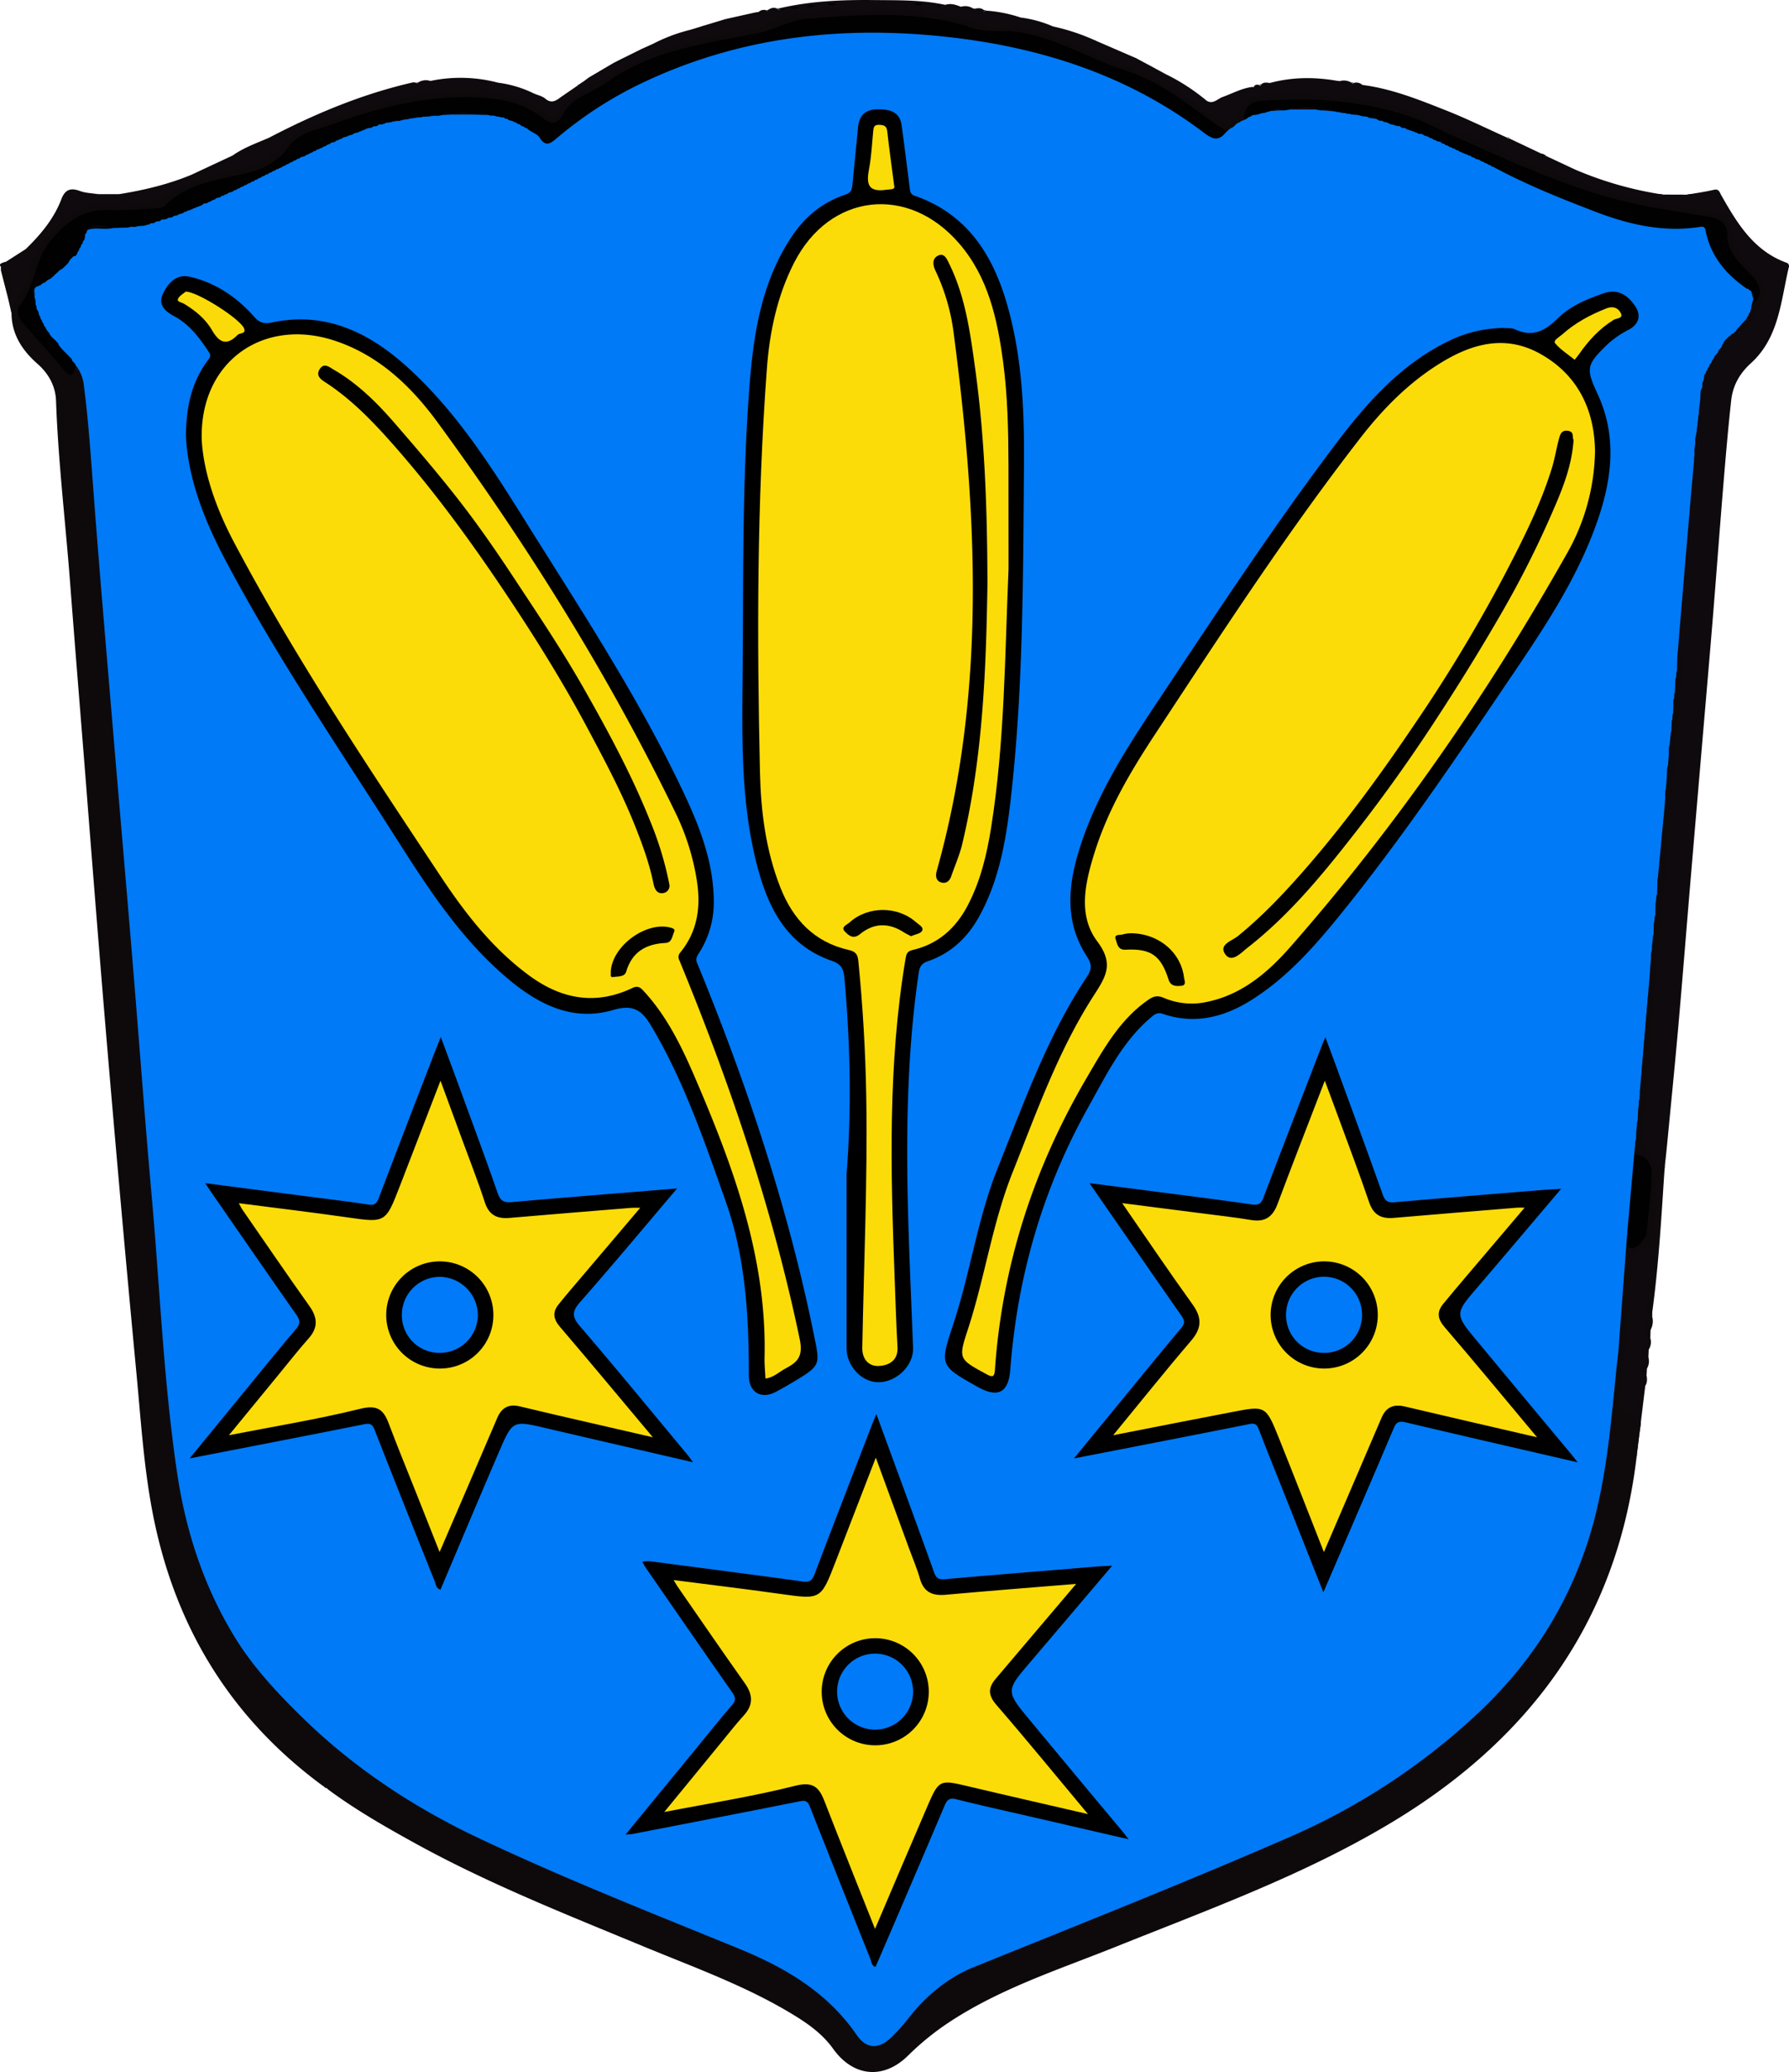 <svg id="Layer_1" data-name="Layer 1" xmlns="http://www.w3.org/2000/svg" viewBox="0 0 1012.18 1172.15"><defs><style>.cls-1{fill:#0e0a0c}.cls-2{fill:#0f0a0d}.cls-3{fill:#010101}.cls-4{fill:#7f7b7d}.cls-6{fill:#fbdc09}.cls-7{fill:#fadc09}.cls-9{fill:#010100}.cls-10{fill:#020200}.cls-13{fill:#000100}.cls-14{fill:#007af8}</style></defs><path class="cls-1" d="M934.11 830.81c-11.5 92.55-61.4 159.05-140.05 205.84-48.7 29-101.81 48.22-154.13 69.22-32.61 13.09-66.35 23.82-95.89 43.69a152.89 152.89 0 0 0-21.92 18c-13.93 13.71-31 12-42.37-3.9-5.46-7.64-12.87-13.25-20.77-18.16-27.22-16.93-57.31-27.64-86.71-39.81-43.46-18-87.25-35.3-128.53-58-17.1-9.42-34.13-19.14-49.87-30.83-.34-.82-1.37-.56-1.84-1.17a3.68 3.68 0 0 0-1.13-.86c-53-39.07-84.35-91.43-96.45-155.87-4.78-25.48-6.39-51.28-8.83-77q-5.06-53.47-9.81-107-4.64-52.3-9-104.63Q61.77 508.84 57 447.3c-3-37.87-6.11-75.74-9-113.63-2.61-34.07-6.69-68-7.91-102.23-.29-8-3.91-15.12-10.37-20.82C21.14 203.11 15 194 14.9 181.93c-.22-3.19-.53-6.4 1.3-9.3a8.1 8.1 0 0 1 .75-1 9.77 9.77 0 0 1 .83-.88l.42-.4c.26-.26.54-.51.82-.76l.39-.37c.24-.25.49-.49.73-.74l.32-.39a9.6 9.6 0 0 0 .75-1.3c.12-.32.25-.62.38-.94.16-.49.32-1 .46-1.48a10 10 0 0 1 .33-1c.25-.7.46-1.4.66-2.11.09-.38.2-.74.32-1.1.22-.74.38-1.5.54-2.26a8.56 8.56 0 0 1 .3-1.13c.25-.73.51-1.45.72-2.19a11 11 0 0 1 .34-1.09c.25-.71.5-1.43.74-2.14a9.52 9.52 0 0 1 .41-1.06c.14-.36.31-.7.48-1s.34-.69.53-1c.27-.52.56-1 .87-1.52a25.53 25.53 0 0 1 1.77-2.36c.34-.48.67-1 1-1.47.37-.69.71-1.4 1.05-2.1.25-.54.52-1.06.82-1.57a8 8 0 0 1 .64-1 13.42 13.42 0 0 1 1.13-1.29c.5-.53 1-1 1.54-1.57.24-.26.49-.51.75-.75l.38-.36c.24-.25.5-.48.75-.71l.37-.35c.23-.24.48-.47.73-.69l.36-.34c.22-.24.46-.46.71-.68 0 0 .36-.33.35-.34.22-.24.45-.46.69-.68 0 0 .35-.33.34-.34a9.51 9.51 0 0 1 .68-.68l.35-.33a5.46 5.46 0 0 1 .72-.63 4.43 4.43 0 0 1 .78-.53c.26-.17.53-.32.8-.47l.77-.51a9.16 9.16 0 0 1 .74-.55 5.16 5.16 0 0 1 .78-.5c.26-.17.53-.33.81-.48l.78-.55a7.83 7.83 0 0 1 .79-.59 8.38 8.38 0 0 1 .86-.54c.3-.18.6-.34.91-.5s.62-.33.93-.49.63-.33.95-.49.63-.33 1-.48.64-.33 1-.48.64-.33 1-.48.64-.33 1-.48.65-.33 1-.49c.5-.27 1-.55 1.48-.85a6.43 6.43 0 0 1 1.08-.55 12.6 12.6 0 0 1 3.76-.19h7.22a11.1 11.1 0 0 0 3-.16l1.07-.5a5.5 5.5 0 0 1 1.68-.62 4 4 0 0 1 2.28.65 7.14 7.14 0 0 0 1.72.54c1.08.12 2.15 0 3.23 0 2.79-.13 5.6.3 8.36-.38a11.49 11.49 0 0 1 1.93-.34 29.35 29.35 0 0 0 3.5-.27c.32-.13.66-.25 1-.4s.57-.38.84-.58l.38-.34c.23-.24.48-.47.73-.7l.37-.35a6.47 6.47 0 0 1 .8-.63 7.36 7.36 0 0 1 .88-.49l1.34-.68c.29-.17.59-.33.88-.48s.87-.56 1.29-.87c.59-.45 1.2-.88 1.8-1.3s1-.74 1.49-1.1c2.67-1.93 6.07-2.09 8.87-3.71a13.9 13.9 0 0 1 1.84-.76 22.58 22.58 0 0 1 3.12-.61 16.69 16.69 0 0 0 1.75-.49c1.12-.43 2.23-.89 3.37-1.27.56-.22 1.13-.41 1.69-.6s1.14-.39 1.72-.57 1.15-.39 1.74-.55a13.29 13.29 0 0 1 2.42-.37 11.71 11.71 0 0 0 3-.52 10.43 10.43 0 0 1 1.17-.3 22.25 22.25 0 0 0 2.9-.7 9.42 9.42 0 0 1 1.14-.3 23.13 23.13 0 0 0 2.81-.65 12.71 12.71 0 0 1 1.76-.4c.61-.12 1.2-.24 1.78-.4.33-.14.68-.26 1-.38s.94-.42 1.4-.65a8.12 8.12 0 0 1 .89-.44q.66-.33 1.34-.62a5.22 5.22 0 0 1 .91-.33 8.48 8.48 0 0 0 1.31-.54l.79-.53a5.89 5.89 0 0 1 .8-.53 8.4 8.4 0 0 1 .83-.48l.8-.52s.38-.29.37-.3c.23-.23.47-.44.71-.66 0 0 .37-.32.36-.33a4.51 4.51 0 0 1 .78-.6 6.08 6.08 0 0 1 .84-.5l.82-.51s.39-.28.38-.3c.23-.23.46-.45.67-.69 0 0 .3-.38.29-.39.16-.29.34-.56.51-.85s.33-.59.5-.88a12.79 12.79 0 0 1 .85-1.31 6.71 6.71 0 0 1 1.18-1.15l1.16-1.11a14.1 14.1 0 0 1 1.92-1.47 17.06 17.06 0 0 1 1.54-.86c.33-.19.67-.35 1-.51l1.51-.78c.34-.2.69-.38 1-.55a18 18 0 0 1 1.69-.76c1.42-.53 2.8-1.11 4.16-1.76.55-.28 1.12-.52 1.69-.75a14.59 14.59 0 0 1 1.67-.54c.53-.18 1.07-.36 1.59-.59.34-.19.68-.35 1-.51.52-.28 1-.56 1.58-.82a26.48 26.48 0 0 1 2.85-1.17l1.73-.7a29.08 29.08 0 0 1 2.85-1.09c.54-.2 1.1-.37 1.63-.58.33-.16.68-.3 1-.44.49-.23 1-.45 1.51-.65s1-.35 1.53-.51l1.51-.53c.5-.19 1-.34 1.52-.5l1.53-.54c.52-.2 1-.36 1.57-.53s1.06-.37 1.6-.54c.73-.22 1.48-.36 2.23-.54l1.68-.48c.76-.22 1.54-.37 2.31-.55l1.75-.49a12.85 12.85 0 0 1 1.81-.36 15.65 15.65 0 0 0 3-.62 16.8 16.8 0 0 1 2.39-.42 14.62 14.62 0 0 0 2.31-.47c.56-.18 1.12-.34 1.68-.5s1.11-.36 1.67-.54a14.84 14.84 0 0 1 1.71-.42c.77-.17 1.53-.38 2.28-.62a10 10 0 0 1 1.17-.31 25.66 25.66 0 0 0 3-.77 14 14 0 0 1 1.92-.41 19.2 19.2 0 0 0 3.35-.75 12.84 12.84 0 0 1 2.93-.39c2.87 0 5.6-1.23 8.49-1.07a9.57 9.57 0 0 1 2.37 0q8.58.16 17.16 0c.43-.14.87-.29 1.28-.47.78-.4 1.43-1 2.19-1.43a2.38 2.38 0 0 1 2.37.33 10.53 10.53 0 0 1 .89.76l.44.35a4.73 4.73 0 0 0 1.55.62 33.84 33.84 0 0 1 3.48.47c.58.13 1.15.3 1.73.45.77.18 1.54.36 2.3.58.56.16 1.11.35 1.67.54s1.1.35 1.64.55c.72.26 1.44.51 2.17.72.38.09.75.21 1.12.34.76.24 1.53.42 2.31.59a12.64 12.64 0 0 1 2.88 1c.53.25 1 .53 1.54.81.33.16.64.34 1 .52s.91.51 1.38.75c.31.14.61.3.92.46l1.37.69c.32.14.62.31.93.48.47.24.94.5 1.4.77a9.87 9.87 0 0 1 1.32.92c.28.21.55.44.81.67l.4.32.84.57c.29.15.57.33.85.5s.84.45 1.28.64c.28.09.57.19.85.26a2.33 2.33 0 0 0 .85-.08 2.77 2.77 0 0 0 .7-.53c.18-.26.37-.5.55-.76a10.42 10.42 0 0 1 .89-1.2 14.93 14.93 0 0 1 1.06-1.12c.35-.37.71-.74 1.05-1.12l.95-1.24a6.24 6.24 0 0 1 1.16-1.11c.43-.34.87-.66 1.31-1a13.06 13.06 0 0 1 1.39-.91c.48-.29 1-.56 1.46-.83.32-.21.65-.39 1-.58a13.85 13.85 0 0 0 1.35-1.07 18.93 18.93 0 0 1 2.74-2.28 17 17 0 0 1 1.49-.85c.31-.19.63-.36.94-.54a10.2 10.2 0 0 0 1.23-1 10.58 10.58 0 0 1 1.24-1.09c.44-.36.9-.69 1.38-1a9.85 9.85 0 0 1 3.27-1.28 15.8 15.8 0 0 0 1.63-.61c1.06-.51 2-1.17 3-1.76.5-.31 1-.58 1.53-.85.33-.19.68-.36 1-.53.5-.26 1-.5 1.52-.75s1.32-.62 2-.93c.47-.24.95-.46 1.42-.69.3-.16.61-.3.92-.44l1.36-.66c.29-.16.6-.31.9-.45s.91-.48 1.36-.73.61-.38.91-.56l1.37-1a17.52 17.52 0 0 1 2.61-1.35c.51-.26 1-.5 1.54-.74.32-.17.66-.33 1-.47s1-.47 1.46-.72c.31-.19.63-.37.94-.55a16.66 16.66 0 0 0 1.34-1 11 11 0 0 1 3.62-2.17c.59-.26 1.2-.5 1.81-.72a35.16 35.16 0 0 1 13.34-3.24l1.85-.42c.77-.2 1.55-.32 2.33-.46a14.68 14.68 0 0 0 1.62-.45c.33-.16.68-.3 1-.44a15.1 15.1 0 0 1 1.54-.64 11 11 0 0 1 1.62-.39 16.7 16.7 0 0 0 2.11-.57c.52-.19 1.06-.35 1.59-.51s1.08-.38 1.63-.55a17 17 0 0 1 1.75-.45c.83-.19 1.63-.47 2.44-.72a9.49 9.49 0 0 1 1.33-.33c5.6-1 11.32-1.09 16.89-2.29a8.29 8.29 0 0 1 1.33-.39c1.8-.35 3.63-.23 5.42-.45.37-.08.75-.16 1.11-.26a12.06 12.06 0 0 0 1.47-.55c.28-.18.56-.35.84-.54l.76-.65.37-.35a8.06 8.06 0 0 1 .78-.66 7.08 7.08 0 0 1 .87-.56A10.18 10.18 0 0 1 445 15a14.91 14.91 0 0 1 1.46-.45 10.19 10.19 0 0 0 1.4-.57l.87-.59a12.4 12.4 0 0 1 1.35-1 3.35 3.35 0 0 1 2.89.11 3.23 3.23 0 0 0 1.57.15 6.22 6.22 0 0 0 1.36-.84 5.27 5.27 0 0 1 1.48-.86 4.7 4.7 0 0 1 2.34-.07c.56.12 1.12.27 1.69.36a4.84 4.84 0 0 0 1.7-.25c.58-.28 1.14-.58 1.72-.86 2-1 4.24-.8 6.4-.89a14.14 14.14 0 0 0 5.26-.71 38.25 38.25 0 0 1 8.89-.06c.82.12 1.63.27 2.44.44.55.12 1.1.21 1.66.28 4.88 0 9.76.18 14.64-.12 8.09-.08 16.18 0 24.24-.69a6 6 0 0 1 1.52.38l.68.31c.61.3 1.22.65 1.85.93 1 .37 2 .54 2.95.82a3.12 3.12 0 0 0 1.62.1l1-.44a7.6 7.6 0 0 1 1.61-.58 3.46 3.46 0 0 1 2.74.62c.45.34.89.71 1.35 1 .33.18.66.36 1 .52a8.56 8.56 0 0 0 1.65.37c.76.05 1.51.08 2.26.11a8.59 8.59 0 0 1 1.67.22 6.25 6.25 0 0 1 1 .36c.5.22 1 .46 1.48.69.33.13.66.27 1 .41.51.17 1 .34 1.53.48a9.91 9.91 0 0 1 1 .32l2 .7a10.61 10.61 0 0 1 1 .38 17.94 17.94 0 0 0 2.1.65 11.21 11.21 0 0 1 1.11.32c.77.24 1.53.47 2.31.67.43.09.84.21 1.26.32a13.94 13.94 0 0 0 3.49.06c5.07 0 10.15-.37 15.21.24.75.12 1.49.3 2.22.48 1.37.33 2.79.46 4.17.76a16.33 16.33 0 0 1 1.89.57c.59.18 1.18.4 1.76.62s1.12.37 1.69.53c.75.17 1.5.33 2.24.55.54.16 1.08.35 1.62.53s1.07.34 1.6.54l1.6.54c.56.15 1.1.33 1.64.52s1.11.37 1.66.56a21.15 21.15 0 0 1 2.71 1.1c.51.24 1 .51 1.49.78.33.15.64.32 1 .49a15.34 15.34 0 0 0 1.43.6A14.79 14.79 0 0 1 615 28c.46.19.91.41 1.36.63a6.94 6.94 0 0 1 .88.44c.44.22.87.45 1.32.66s.61.26.91.4c.48.18 1 .34 1.45.48s1 .28 1.52.46l1.54.5a9.82 9.82 0 0 1 1 .35c.5.18 1 .38 1.49.55A15.29 15.29 0 0 1 628 33c.48.19.95.42 1.41.65s.62.29.92.45c.45.22.91.45 1.37.67s.62.26.93.39l1.43.49a7.64 7.64 0 0 1 1 .35c.46.2.91.43 1.35.65a7 7 0 0 1 .88.44c.43.22.85.45 1.29.66s.58.25.87.4a13.8 13.8 0 0 0 1.34.48 9.71 9.71 0 0 1 1.38.45c.45.18.89.4 1.32.61a6.87 6.87 0 0 1 .87.43c.44.22.87.45 1.31.65s.62.25.92.39c.49.18 1 .33 1.47.47s1.06.28 1.59.45 1.11.35 1.67.54a37.15 37.15 0 0 1 4.47 2c.54.26 1.08.55 1.61.83.37.16.73.34 1.08.51.56.23 1.12.45 1.69.66a20.58 20.58 0 0 1 4.43 2.24c.56.32 1.11.64 1.68.95 2.54 1.34 5.14 2.56 7.69 3.87.58.29 1.15.63 1.7 1a25.21 25.21 0 0 1 3.91 3.22c.32.26.62.54.92.81l.47.38c.33.23.64.47 1 .71.79.57 1.54 1.19 2.27 1.83.44.35.87.69 1.34 1s.62.38.91.59a7.93 7.93 0 0 1 .84.66l.39.35c.26.22.51.46.76.68l.4.31.85.54a9.69 9.69 0 0 1 .85.53 7.31 7.31 0 0 1 .8.59s.39.3.4.29l.83.52c.3.15.58.32.86.49l1.32.69a7.27 7.27 0 0 1 .88.5c.29.18.56.38.83.58l.42.29c.3.17.58.35.87.53s.6.35.89.54l.9.56.49.23a4.93 4.93 0 0 0 1.68.19c2.78-.34 4.67-2 6.19-4.16.33-.51.67-1 1-1.54a11 11 0 0 1 .6-1 10.15 10.15 0 0 1 .66-.91l.33-.44c.31-.45.61-.9.9-1.37a6 6 0 0 1 .64-.89 5.61 5.61 0 0 1 .82-.74c.3-.22.61-.42.93-.61l.94-.64.47-.35a10.85 10.85 0 0 1 1.54-1 17.46 17.46 0 0 1 3.78-1.37 27.38 27.38 0 0 1 2.9-.8 44.66 44.66 0 0 1 9.1-.25c3.48-.17 7 .24 10.44 0a30.78 30.78 0 0 1 7.8.3c3.21 1.14 6.57.69 9.86.89a7.75 7.75 0 0 1 1.6.23c2.76 1.13 5.67.54 8.52.74a10.33 10.33 0 0 1 2.26.31 15.31 15.31 0 0 0 5.05.74 12.86 12.86 0 0 1 2.15.35 10.43 10.43 0 0 0 4.18.55 21.69 21.69 0 0 1 4.2.38c.89.15 1.72.52 2.62.62a22.2 22.2 0 0 1 2.52.51c.78.21 1.55.5 2.32.75a10.85 10.85 0 0 1 1.09.39c.69.27 1.39.54 2.11.76a9.57 9.57 0 0 1 1 .35c.66.25 1.33.5 2 .69a8 8 0 0 1 1 .33 12.46 12.46 0 0 1 1.41.67c.31.15.6.33.9.5.45.24.9.49 1.36.72s.62.3.92.46.61.3.92.45.6.3.89.46.88.44 1.33.64.6.24.89.38q.68.25 1.38.46a4.79 4.79 0 0 1 .73.15c.45.19.89.41 1.32.63a7 7 0 0 1 .88.44c.45.23.89.46 1.34.67s.62.28.92.44.61.29.91.44.61.28.9.43a14 14 0 0 0 1.4.52 11.1 11.1 0 0 1 1.43.47c.47.19.93.41 1.39.63s.63.28.93.44l1.41.66c.33.13.65.27 1 .41l1.51.52a8.23 8.23 0 0 1 1 .4l1.5.68 1 .39q.81.22 1.64.36a12.13 12.13 0 0 1 1.67.37 13.83 13.83 0 0 0 2.76.57 8.68 8.68 0 0 1 1.65.33 16.1 16.1 0 0 1 2.45 1.12c.45.24.9.5 1.35.73s.6.29.9.45l1.32.68a4.78 4.78 0 0 1 .85.49 6.69 6.69 0 0 1 .79.57s.38.29.39.28l.81.5c.28.14.56.3.83.47s.83.45 1.25.65a7.58 7.58 0 0 1 .85.41l1.27.64a7.23 7.23 0 0 1 .85.44l1.29.67a4.31 4.31 0 0 1 .84.52c.28.18.53.38.79.58 0 0 .4.28.41.27.29.15.57.32.85.49s.58.3.86.46c.43.22.87.43 1.31.63s.6.24.89.37q.68.25 1.38.46a4.79 4.79 0 0 1 .91.32c.45.19.88.41 1.31.62a6.6 6.6 0 0 1 .86.43c.42.22.84.45 1.26.65a7 7 0 0 1 .85.42c.43.21.85.43 1.29.63s.6.25.9.38c.48.17 1 .33 1.44.46s1 .28 1.53.45l1.57.5a10.12 10.12 0 0 1 1 .36c.68.26 1.37.51 2.07.71a8.48 8.48 0 0 1 1 .34c.5.19 1 .43 1.47.67.32.14.64.3 1 .45.49.2 1 .38 1.48.55a8.32 8.32 0 0 1 1 .36c.49.2 1 .43 1.44.65.33.12.65.27 1 .41l1.47.52a8.1 8.1 0 0 1 1 .36c.47.2.93.43 1.39.66s.61.28.91.42a14.72 14.72 0 0 0 1.39.53 11.84 11.84 0 0 1 1.43.48c.47.19.92.41 1.38.62s.62.27.92.41c.47.18.95.35 1.43.5s1 .28 1.49.44a16.62 16.62 0 0 0 2 .51 10.77 10.77 0 0 1 1.58.38c.52.16 1 .34 1.55.52s1 .33 1.55.52l1.54.53c.53.15 1 .32 1.56.5l1.59.52c.56.15 1.11.32 1.67.51s1.16.37 1.74.56l3.59 1.16c.59.18 1.18.37 1.77.53.78.18 1.57.36 2.34.59.57.16 1.13.35 1.7.54s1.13.34 1.69.52 1.13.29 1.71.4c1 .15 2 .27 2.93.5a9.79 9.79 0 0 0 3.56.32c1.44.21 2.71 1 4.15 1.2.41.05.81.13 1.21.22a9.19 9.19 0 0 1 1.17.32c.57.18 1.12.38 1.69.57l1.67.47a4.52 4.52 0 0 0 2.27.09 7.18 7.18 0 0 1 1.2-.13 13.74 13.74 0 0 1 3.06.56c.63.14 1.25.3 1.87.48a15.87 15.87 0 0 0 4.6.41 14.89 14.89 0 0 1 2.75.37 15.62 15.62 0 0 0 4.81.66 11.11 11.11 0 0 1 2 .33 18.56 18.56 0 0 0 4.59.79 8.73 8.73 0 0 1 1.27.26 24.41 24.41 0 0 0 3 .8 9.47 9.47 0 0 1 1.18.3c.75.24 1.5.51 2.24.78.37.12.73.27 1.09.42.72.29 1.47.53 2.22.77a6 6 0 0 1 1.11.51 8 8 0 0 1 1 .73l.47.42a11.52 11.52 0 0 1 .89.89 16.66 16.66 0 0 1 2.81 4.19c.29.55.56 1.11.83 1.67.2.36.38.73.55 1.11a13.41 13.41 0 0 1 .71 1.72 7.78 7.78 0 0 1 .29 1.27 20.86 20.86 0 0 0 .59 4 20.93 20.93 0 0 1 .46 2.31c.11.52.22 1 .37 1.54.13.31.26.63.39.93s.32.58.49.86c0 0 .28.41.29.4.22.24.44.49.66.74 0 0 .34.36.35.36a9.58 9.58 0 0 1 .71.71l.34.37a4.53 4.53 0 0 1 .62.78 5.86 5.86 0 0 1 .5.85c.17.27.33.55.5.82 0 0 .27.39.28.38.22.23.42.48.63.71 0 0 .32.35.33.34.24.21.45.45.67.68 0 0 .33.35.34.34.24.21.46.44.67.67 0 0 .33.34.34.33l.71.63s.38.29.39.28c.28.16.56.33.84.5a4.71 4.71 0 0 1 .84.54 5.44 5.44 0 0 1 1 1.1 10.18 10.18 0 0 1 .55.86c.2.28.38.57.58.85l.31.42a8.76 8.76 0 0 1 .61.87 9.67 9.67 0 0 1 .53 1c.27.5.51 1 .73 1.53a11.24 11.24 0 0 1 .43 1.11c.28.77.55 1.55.75 2.34a10.43 10.43 0 0 1 0 4.48 9.64 9.64 0 0 1-.63 1.78c-.15.38-.34.75-.52 1.11a17 17 0 0 0-.7 2.21 9.35 9.35 0 0 1-.44 1.18 17.31 17.31 0 0 1-.88 1.73c-1.87 3.43-4.2 6.55-6.32 9.82-1.09 1.69-2.36 3.1-4.5 3.39a2.51 2.51 0 0 1-1.8-.69 2.76 2.76 0 0 1-.74-1.7 3.5 3.5 0 0 1 .23-1.16 5.09 5.09 0 0 1 .63-.95l.37-.41c.23-.27.49-.52.75-.76l.37-.37c.23-.25.48-.49.73-.72l.35-.36.65-.75s.3-.4.28-.4c.16-.29.33-.57.5-.86s.31-.59.47-.88c.22-.46.44-.91.64-1.38s.25-.66.38-1c.17-.54.32-1.08.49-1.63a9.55 9.55 0 0 1 .41-1.18 15.15 15.15 0 0 1 .88-1.82 8.16 8.16 0 0 1 .83-1.21c3.57-3.92 1.83-8.91-1.76-13-3.08-3.5-6.63-6.55-9.44-10.31-2.66-3.56-4.51-7.3-4.63-11.88-.14-5.74-3.38-9.17-8.75-10.79-6.74-2-13.72-2.77-20.65-3.63-24.64-3.07-48.05-10.72-71.27-19.07-14.29-5.14-27.85-11.82-41.31-18.86-7.26-3.8-15.74-5.24-23.3-8.78-2.86-1.34-5.86-2.44-8.64-3.93-17.17-9.19-36.13-9.91-54.85-11.38-10.07-.79-20.17-1.84-30.4-.37-5.28.76-9.25 2.27-11.66 7.08-.12.46-.25.92-.37 1.38a5.51 5.51 0 0 1-.62 1.2 5.17 5.17 0 0 1-1.46 1.2 10 10 0 0 1-1 .54c-.31.17-.64.33-1 .49l-.88.54-.79.65-.38.35a8.76 8.76 0 0 1-.8.68 10.15 10.15 0 0 1-.9.62c-.31.23-.64.43-1 .64a8.25 8.25 0 0 1-1.07.64 3.74 3.74 0 0 1-1.3.3l-.7-.08a8.74 8.74 0 0 1-1.41-.45 97.24 97.24 0 0 1-19.41-13.14 97.83 97.83 0 0 0-29.74-17.07c-13.45-5.09-26.79-10.8-40.13-16.4-12.09-5.06-24.42-8.86-37.78-7.93a37 37 0 0 1-15.65-2.69c-12-4.5-24.65-5.72-37.28-6.2s-25.32.07-38-.16c-11-.19-22.26 1-31.85 5.21-19 8.42-39.68 8-59 13.91-7.54 2.29-15 4.73-21.75 8.64C358.63 49 348 55.26 337.26 61.27a25.08 25.08 0 0 0-8.94 8.55c-3.82 6-7.72 6.91-13.64 2.83-5.26-3.62-10.67-6.72-16.9-8.4-10.57-2.85-21.32-3.41-32.18-3-21.49.91-42 6.81-62.47 12.6-8.7 2.46-16.42 7.3-24.95 10.19a10.16 10.16 0 0 0-4.85 4.21c-6.18 9.16-15.4 13.5-25.65 16-9.37 2.28-19 3.62-28 7.2-3.73 1.48-7.91 2.55-10.57 5.48-6.85 7.53-15.85 7.68-24.82 8.11-5.49.26-11 .23-16.49 0A27.66 27.66 0 0 0 51.28 130c-10.17 6.56-17.52 15.24-20.72 27.14a51.72 51.72 0 0 1-8 17.63c-3.19 4.34-2.78 8.58.67 12.34 7.1 7.73 13.81 15.8 20.57 23.82 2.49 3 4.52 4.1 7.14.44 4.83 1.59 5.39 6.13 6.16 10 1.95 9.64 2.52 19.48 3.34 29.27q2.06 24.63 3.65 49.29c1.19 18.77 2.8 37.5 4.44 56.23 1.64 17.84 2.74 35.79 4.47 53.68 1.36 13.75 1.87 27.58 3.47 41.3 2.87 24.48 4.81 49 6.71 73.61q2.6 33.61 5.47 67.19c2.43 28 4 56.1 6.44 84.13 2.28 26.36 4.71 52.71 6.62 79.11 1.51 20.74 2.48 41.56 5 62.2 2 15.85 5.87 31.42 9 47.1 5.15 26.21 17 49.41 31 71.55 9 14.35 20.7 26.8 33.3 38.41 12.77 11.76 25.41 23.61 40 33 11.77 7.56 23.38 15.35 35.62 22.22 8.53 4.79 16.15 11.22 25.52 14.58s18.7 7.05 27.89 11q59.22 25.52 118.53 50.83c11.13 4.72 22.64 8.79 32.79 15.84a139.66 139.66 0 0 1 32.1 30.47 31 31 0 0 0 2.75 3.55c5.31 5.24 9.53 5.51 15.47 1 4-3.06 6.91-7.21 10.12-11A116.18 116.18 0 0 1 566 1113c40.33-16.71 80.77-33.15 121.09-49.9 17.53-7.29 35.14-14.41 53-20.9a35.83 35.83 0 0 0 8.5-4.21c14.45-10.22 30.16-18.37 45.29-27.46a255.27 255.27 0 0 0 36.43-26.26c16.35-14.24 32.15-29 44.76-46.83 14.77-20.93 25.11-43.83 32.35-68.34 6.9-23.34 9-47.42 12.14-71.36.67-5.12.84-10.3 1.69-15.39.3-1.78.32-3.69 1.78-5.09 4.62-1.06 4.85 2.32 5 5.28.17 3.14-.7 6.24-1.21 9.34-.9 5.54.62 10 6 12.25 3.72 1.57 4.25 4.34 3.7 7.63-1.04 6.36-1.7 12.71-2.41 19.05z" transform="translate(-8.39 -4.7)"/><path class="cls-2" d="M141 100.64h-1c-.8.92-2.21 0-3 1h-3c-.3.36-.71.63-1 1h-2c-.3.36-.71.63-1 1l-4 1c-.3.36-.71.63-1 1h-4c-.3.36-.71.62-1 1l-10 4c-.3.36-.71.63-1 1l-2 1c-.3.36-.71.63-1 1h-1c-.3.36-.71.63-1 1h-1c-.31.35-.68.65-1 1s-.67.66-1 1-.67.66-1 1c-1.15 1.08-2.86-.11-4 1h-2c-3.17 1.93-6.88-1.5-10 1h-4a11.45 11.45 0 0 0-1-1l-2-1q-.51.47-1 1c-.81.9-2.2.05-3 1H63q-1.5-2.44-3 0c-.54.58-1.47.4-2 1s-1.47.4-2 1-1.47.4-2 1-1.47.4-2 1-1.47.4-2 1q-.51.49-1 1c-.54.58-1.47.4-2 1q-.51.49-1 1c-.54.58-1.47.4-2 1q-.51.49-1 1t-1 1-1 1-1 1-1 1-1 1c-.35.32-.65.69-1 1l-2 2c-.31.35-.68.65-1 1-.62.52-.39 1.47-1 2l-1 3c-.37.29-.64.7-1 1l-2 3c-.37.29-.64.7-1 1v1c-.36.3-.66.67-1 1-.94.8-.08 2.19-1 3v1c-.64.51-.38 1.48-1 2v1c-1 .79-.08 2.2-1 3v1c-.64.51-.38 1.48-1 2v1c-.63.52-.41 1.46-1 2s-.42 1.46-1 2q-.51.49-1 1t-1 1-1 1a1.78 1.78 0 0 1-1.83.44 2.49 2.49 0 0 1-.9-.94c-.58-1.4-.55-2.94-1.08-4.35a9.22 9.22 0 0 1-.28-1.21 22 22 0 0 0-.62-3.54c-.16-.54-.28-1.1-.39-1.65a3.68 3.68 0 0 0-1-1.87c-.29-.23-.57-.48-.85-.73a6.07 6.07 0 0 1-.81-.84l-.3-.51a7.26 7.26 0 0 1-.37-1.14c.34-1.49 1.67-1.5 2.77-1.85.1-.15.59 0 .36-.3s-.55-.2-.72-.52l10.95-7c8.44-8.2 15.94-17.12 20.18-28.25 2.09-5.48 5.23-6.62 10.55-4.62 3 1.13 6.44 1.18 9.68 1.72-.16.67-.9.37-1.23.74.65-.15 1.41 0 1.87-.69h11.81a3 3 0 0 0 2.54.63 3.46 3.46 0 0 1-2.58-.62c14.06-2.25 27.85-5.53 41-11L140 92.67c6.38-4.53 13.74-7.06 20.83-10.15h-.05C186.7 69 213.48 57.81 242.06 51.3a5.64 5.64 0 0 1 2 .29c.24.22.5.55.82.24.47-.46 0 .32-.14-.34a8.24 8.24 0 0 1 7.15-1 8.35 8.35 0 0 0 1.11.74c-.19-.53-.92-.24-1.13-.73a83.25 83.25 0 0 1 38.41 1 63.78 63.78 0 0 1 20 6c2.23 1 4.84 1.5 6.62 3 3.65 3.11 6.24 1 9-1a.84.84 0 0 0 .5.49l.23.26.33-.08a2.49 2.49 0 0 1-.69-.1.69.69 0 0 0-.41-.55l9.06-6.23c.74.32 1 0 .89-.71l3.19-2.12.34.23.43.05.24-.38c.61-.61 1.6-.85 1.67-1.91L355 40.62a8.69 8.69 0 0 0 5.86-3l10.12-5c2.55-.36 5.14-.66 6.76-3.06a94.19 94.19 0 0 1 21.22-8c3.53-.06 6.81-1.38 10.22-2.05 1.46-.49 3.06-.48 3.81-.93-1 .67-3.11.19-4.63 1.47-.94 0-1.94.36-2.68-.56l13.19-4a1.7 1.7 0 0 0 .5.55v.38a2.49 2.49 0 0 0 .17-.36 1 1 0 0 1-.65-.57L436 11.68c.57.12 1.27 1.28 1.62-.22a4.31 4.31 0 0 1 4.35-.93c.24.24.51.61.86.31.5-.43 0 .3-.16-.36 1.63-1.09 3.31-1.9 5.3-.94.89.91 2 .48 3.06.59.34.16.54.09.57-.22-.25.09-.45.33-.77.21-.73-.08-1.56.21-2.07-.59 17.87-4.24 36.05-5 54.3-4.79 13.42.16 26.89-.2 40.13 2.73-.85.85-1.94.62-3 .66-.36.18-.71-.35-.81-.24s0 .4.44.26c1.14-.08 2.38.3 3.33-.68 3.15-1.07 6.06-.08 8.94 1.09a2.87 2.87 0 0 1-2.13.57 1.22 1.22 0 0 1-.81-.22c.13.28.37.36.72.24a2.73 2.73 0 0 0 2.17-.6 8.19 8.19 0 0 1 7 1l-.11.42a1.68 1.68 0 0 1-.82.15l.11.4s.08-.4.09-.4a2.73 2.73 0 0 0 .87 0 1.3 1.3 0 0 0 .76-.44c1.89-.52 3.71-.58 5.28.86a.45.45 0 0 1-.49.56l.31.29s.12-.4.13-.4a.65.65 0 0 0 .78-.3 79.21 79.21 0 0 1 20 3.95l-.26.14.26.14v-.29a66.6 66.6 0 0 1 18.13 5h-.07a117 117 0 0 1 24.12 8 2.93 2.93 0 0 1-2.24.58c-.46 0-.77-.54-1.28-.47a1 1 0 0 1 .75.31 2.59 2.59 0 0 0 2.73-.44l23.1 10a1.24 1.24 0 0 0-.47.6l-.31-.19v.36l.28.22a.88.88 0 0 0-.19-.68.58.58 0 0 0 .62-.33l7.81 4.17 9.1 4.94-.26.11.24.15v-.28a114.88 114.88 0 0 1 23.08 15c3.62 2.22 6.05-1 8.91-2.06 5.62-2 10.89-5 17-5.75.42.25.73.17.9-.31.81-1.22 1.94-1 3.1-.71.25.22.53.52.86.22.49-.45-.09.31-.12-.36 1.42-1.67 3.26-1.31 5.08-1.05 13.06-3.53 26.21-3.45 39.42-1a3.41 3.41 0 0 1-2.58.64 3 3 0 0 0 2.55-.65 8.22 8.22 0 0 1 7.13 1c-.08.66-.62-.11-.13.34.32.3.58 0 .82-.25a4.9 4.9 0 0 1 5.13 1h-.05c16.63 2.11 32.05 8.34 47.44 14.43 11.8 4.67 23.21 10.31 34.79 15.51-.17.65-.61-.18-.2.34s.61.07.88-.15l19 9c.38.93.86 1.66 2 1l17.08 8v.21l-.19-.1.17-.14a202.49 202.49 0 0 0 49.17 13.93 2.81 2.81 0 0 1-2.12.64c-.31.12-.53-.14-.81-.19.09.3.31.37.67.21a2.91 2.91 0 0 0 2.25-.66l13.68.05a1.49 1.49 0 0 1 .67.67c.3-.79-.74-.15-.71-.66 5-.89 10.15-1.57 15.13-2.75 3-.7 3.27 1.39 4.2 3 9 15.9 18.35 31.41 36.78 38.19a2 2 0 0 1 1.45 2.71c-4.52 19.1-5.51 39.74-21.4 54.16-6.46 5.86-10.25 12.72-11.17 21-1.85 16.81-3.27 33.66-4.66 50.52-2 24.48-3.81 49-5.81 73.47s-4.18 49.23-6.27 73.85q-3.21 37.69-6.41 75.39c-2.29 27.28-4.44 54.57-6.85 81.84-2 22.47-4.25 44.91-6.41 67.36-.38 3.93-.83 7.85-1.25 11.77-3.29.61-5.35-1.05-7.85-3.11-7.29-6-7.09-13.44-5.91-21.69 1.5-10.52 2-21.17 3.16-31.75 1.54-14.51 2.39-29.07 3.67-43.6.87-9.9 1.5-19.84 2.23-29.76.92-12.42 2.58-24.76 3.61-37.16 1.06-12.75 2.53-25.46 3.42-38.23.8-11.42 2-22.84 2.61-34.25.43-7.62 1.6-15.15 1.89-22.79.25-6.58 1.35-13.2 2.14-19.8.33-2.73.36-5.33-2.73-6.67-1.76-4.25-.39-8.61 0-12.79 2.73-27.76 3.76-55.67 7.49-83.33.56-4.13.23-8.3.34-12.45.06-2.31-.15-4.69 1.31-6.72 3.22 1.07 3.71-.85 3.92-3.41.87-10.41 2.86-20.68 3.6-31.11a32.21 32.21 0 0 1 4.1-13.24c3.37-6.1 7.67-11.62 11.48-17.46a6.12 6.12 0 0 1 4.3-3.12c5.79-3 7.33-9.34 11-14 .37-.29.64-.7 1-1v-1c.64-.51.38-1.48 1-2v-1c.37-.29.64-.7 1-1v-6c-.62-.52-.36-1.49-1-2v-1c-.36-.3-.63-.71-1-1v-1c-.35-.31-.65-.68-1-1s-.64-.7-1-1v-1q-.52-.48-1-1h-1c-.3-.36-.67-.66-1-1s-.66-.67-1-1-.66-.67-1-1-.66-.67-1-1-.66-.67-1-1-.64-.7-1-1v-1c-.35-.31-.65-.68-1-1s-.66-.67-1-1-.66-.67-1-1-.64-.7-1-1v-1c-.36-.3-.63-.71-1-1v-3c-1.19-1.49.22-3.51-1-5v-1c-.36-.3-.63-.71-1-1v-1c-.36-.3-.63-.71-1-1l-3-5c-.35-.31-.65-.68-1-1s-.69-.65-1-1h-1c-.52-.63-1.46-.41-2-1-.8-.94-2.19-.08-3-1h-1c-.79-1-2.2-.08-3-1h-1c-1.49-1.22-3.51.19-5-1h-2l-.29-.33c-.29-.76-.82.1-1.19-.17-1.18-.15-2.45.35-3.52-.5h-3c-1.49-1.22-3.51.19-5-1h-2c-.76-1.05-1.5-2.16-3-1a2.43 2.43 0 0 1-3 0h-2c-.29-.37-.7-.64-1-1h-1a.59.59 0 0 0-1 0l-5-2a2.45 2.45 0 0 1-3 0h-4c-.29-.37-.7-.64-1-1h-2c-.29-.37-.7-.64-1-1h-3c-.29-.37-.7-.64-1-1l-5-1c-.29-.37-.7-.64-1-1h-2c-.29-.37-.7-.64-1-1h-2c-.29-.37-.7-.64-1-1h-2c-.29-.37-.7-.64-1-1h-2c-.51-.64-1.48-.38-2-1h-2c-.29-.37-.7-.64-1-1h-1c-.29-.37-.7-.64-1-1h-2c-.29-.37-.7-.64-1-1h-1c-.29-.37-.7-.64-1-1h-1c-.51-.64-1.48-.38-2-1h-1c-.29-.37-.7-.64-1-1h-1c-.52-.63-1.46-.41-2-1s-1.47-.39-2-1h-1c-.51-.64-1.48-.38-2-1h-1c-.51-.64-1.48-.38-2-1h-2c-.29-.37-.7-.64-1-1h-1c-.29-.37-.7-.64-1-1h-1c-.29-.37-.7-.64-1-1h-1c-.29-.37-.7-.64-1-1h-1c-.52-.63-1.46-.41-2-1s-1.46-.42-2-1-1.46-.42-2-1q-.49-.51-1-1c-.53-.6-1.46-.42-2-1s-1.47-.39-2-1h-1c-.29-.37-.7-.64-1-1h-1c-.3-.36-.67-.66-1-1s-.69-.65-1-1h-1c-.29-.37-.7-.64-1-1h-1c-.29-.37-.7-.64-1-1h-1c-.29-.37-.7-.64-1-1h-2c-.79-1-2.2-.08-3-1h-2c-.52-.63-1.46-.41-2-1s-1.46-.42-2-1c-.8-.93-2.19-.1-3-1-.52-.62-1.47-.39-2-1h-1c-.29-.37-.7-.64-1-1h-2c-.29-.37-.7-.64-1-1h-1c-.29-.37-.7-.64-1-1h-1c-.29-.37-.7-.64-1-1h-1c-.29-.37-.7-.64-1-1h-1c-.52-.63-1.46-.41-2-1s-1.46-.42-2-1-1.46-.42-2-1-1.46-.42-2-1-1.47-.39-2-1h-1c-.51-.64-1.48-.38-2-1h-1c-.51-.64-1.48-.38-2-1h-1c-.51-.64-1.48-.38-2-1h-3c-.51-.64-1.48-.38-2-1h-5c-1.14-1.12-2.86.09-4-1h-2c-1.49-1.22-3.51.19-5-1h-2c-2.89-1.35-6.11.31-9-1h-1c-3.23-1.41-6.77.38-10-1h-8c-3.67.13-7.33-3-11 0h-10c-.52.62-1.49.36-2 1l-4 1c-.31.35-.68.65-1 1s-.7.64-1 1h-1c-.31.35-.68.65-1 1-.6.53-.42 1.46-1 2-.35.32-.65.69-1 1v1c-.37.29-.64.7-1 1-1.32 4.52-4.64 6-9 6-.3-.36-.67-.66-1-1s-.69-.65-1-1h-1c-.3-.36-.67-.66-1-1s-.69-.65-1-1h-1c-.29-.37-.7-.64-1-1h-1c-.3-.36-.67-.66-1-1s-.69-.65-1-1h-1c-.3-.36-.67-.66-1-1s-.66-.67-1-1-.69-.65-1-1h-1c-.29-.37-.7-.64-1-1l-3-2c-.3-.36-.67-.66-1-1s-.69-.65-1-1l-4-3c-.29-.37-.7-.64-1-1l-9-4c-.29-.37-.7-.64-1-1l-5-2c-.29-.37-.7-.64-1-1h-1c-.29-.37-.7-.64-1-1l-6-2c-.29-.37-.7-.64-1-1h-2c-.29-.37-.7-.64-1-1h-1c-.29-.37-.7-.64-1-1h-1c-.29-.37-.7-.64-1-1h-2c-.29-.37-.7-.64-1-1h-1c-.29-.37-.7-.64-1-1h-1c-.29-.37-.7-.64-1-1h-1c-.51-.64-1.48-.38-2-1h-1c-.29-.37-.7-.64-1-1h-1c-.29-.37-.7-.64-1-1h-2c-.29-.37-.7-.64-1-1h-1c-.51-.64-1.48-.38-2-1h-2c-.29-.37-.7-.64-1-1h-1c-.29-.37-.7-.64-1-1h-1c-.29-.37-.7-.64-1-1h-2c-.29-.37-.7-.64-1-1h-1c-.29-.37-.7-.64-1-1l-4-1c-.29-.37-.7-.64-1-1h-2c-.29-.37-.7-.64-1-1h-2c-.29-.37-.7-.64-1-1h-3c-.29-.37-.7-.64-1-1h-2c-.29-.37-.7-.64-1-1h-5c-.29-.37-.7-.64-1-1H568c-.8-.95-2.19-.1-3-1s-2.19-.08-3-1h-1c-.52-.63-1.46-.41-2-1-.8-.94-2.19-.08-3-1h-1c-.52-.63-1.46-.41-2-1s-1.46-.42-2-1a1.19 1.19 0 0 0-2 0h-3c-.51-.64-1.48-.38-2-1h-1a11.42 11.42 0 0 0-1-1l-3-1q-.51.48-1 1h-1a.6.6 0 0 1-1 0h-4c-.3-.36-.67-.66-1-1s-.68-.64-1-1l-26 1a51.48 51.48 0 0 0-16 0h-1c-.29-.37-.69-.63-1-1h-10c-1.49 1.19-3.51-.22-5 1l-7 1c-.3.36-.71.63-1 1h-2q-.48-.5-1-1h-3q-.51.46-1 1l-1 1a1.36 1.36 0 0 1-2 0c-1-.3-2-1.49-3 0a11.43 11.43 0 0 0-1 1h-1c-.3.36-.71.63-1 1h-2c-.53.61-1.48.38-2 1q-.51.49-1 1t-1 1c-.54.58-1.47.4-2 1-2.19 1.31-4.81-.34-7 1-3.63 1-7.46-.41-11.06.94-1 0-2.09-.14-3 .63-1.61 2.08-4.42-.84-6 1.43-.54.59-1.48.37-2 1h-2c-.3.36-.71.63-1 1h-2c-.52.62-1.49.36-2 1h-2c-.3.36-.71.63-1 1h-1c-.3.36-.71.63-1 1h-3c-.3.36-.71.63-1 1l-15 3q-.51.47-1 1l-4 2c-.3.36-.71.63-1 1h-1c-.3.36-.71.63-1 1h-1c-.3.36-.71.63-1 1l-4 2c-.3.36-.71.63-1 1h-1c-.3.36-.71.63-1 1h-1c-.3.36-.71.63-1 1h-1c-.3.36-.71.63-1 1l-3 1c-.3.36-.71.63-1 1h-1c-.3.36-.71.63-1 1l-4 2c-.3.36-.71.63-1 1l-4 1c-.3.36-.7.62-1 1l-1 1a11.41 11.41 0 0 0-1 1h-1c-.31.36-.71.62-1 1l-4 3c-.3.36-.71.63-1 1h-1c-.3.36-.71.63-1 1l-2 1c-.3.36-.71.63-1 1l-1 1c-.37.29-.64.7-1 1l-1 1q-.48.52-1 1l-1 2c-.36.3-.66.67-1 1a1.37 1.37 0 0 1-2 0h-1c-.29-.37-.7-.64-1-1h-1c-.3-.36-.67-.66-1-1s-.69-.65-1-1l-2-1c-.3-.36-.67-.66-1-1-.52-.62-1.47-.39-2-1h-1c-.29-.37-.7-.64-1-1h-1c-.29-.37-.7-.64-1-1l-4-1c-.51-.64-1.48-.38-2-1h-1c-.51-.64-1.48-.38-2-1h-2c-.29-.37-.7-.64-1-1h-3c-.29-.37-.7-.64-1-1h-5c-.3-.36-.67-.66-1-1s-.64-.7-1-1l-2-1c-.61.52-.42 1.44-1 2-4.87 1.07-9.8.18-14.69.5-1.77.12-3.62-.48-5.31.5h-2c-.94-.74-2.24-.62-3.19-1.33a2.24 2.24 0 0 0-1.7.18c-1.09 1.27-2.78 1.37-4.11 2.15h-3c-.8.92-2.21 0-3 1h-2c-.8.92-2.21 0-3 1h-1c-.52.62-1.49.36-2 1h-2c-.3.36-.71.63-1 1h-2c-.52.62-1.49.36-2 1h-3c-.8.92-2.21 0-3 1h-2c-.3.36-.71.63-1 1h-3c-.3.36-.71.63-1 1h-3c-.3.36-.71.63-1 1h-2c-.3.36-.71.63-1 1h-2c-.3.36-.71.63-1 1h-2c-.3.36-.71.63-1 1h-1c-.3.36-.71.63-1 1l-4 1c-.3.36-.71.63-1 1l-4 1c-.3.36-.71.63-1 1h-1c-.3.36-.71.63-1 1h-2c-.3.36-.71.63-1 1l-6 2c-.3.36-.71.63-1 1h-1c-.3.36-.71.63-1 1h-1c-.3.36-.71.63-1 1l-3 2c-.3.36-.71.63-1 1l-1 1c-.36.3-.66.67-1 1-.6.53-.42 1.46-1 2q-.51.49-1 1c-.33.34-.7.64-1 1h-1c-.31.35-.68.65-1 1s-.67.66-1 1-.7.64-1 1h-1c-.31.35-.68.65-1 1-.54.59-1.48.37-2 1h-1c-.3.36-.71.63-1 1h-1c-.3.36-.71.63-1 1h-1c-.52.62-1.49.36-2 1h-2c-.8.92-2.21 0-3 1h-1c-.73.66-2.14-.22-2.94.74z" transform="translate(-8.39 -4.7)"/><path class="cls-1" d="m957.16 376.66 3.14-2.19a13.19 13.19 0 0 1 .73 3.64c-1.86 20.79-3.88 41.56-5.68 62.35-1.23 14.18-2 28.4-3.3 42.58-2.15 24-4.67 47.9-6.77 71.86-1.61 18.3-2.69 36.65-4.24 55-.94 11-2 22.08-3.65 33-1.35 8.73 2.58 14.75 8.06 20.59 1.52 1.62 4.57-2.68 4.82 1.62l-.29 3.61c-1.85 2.78-1.6 5.88-1.84 9-.54 7.11.16 14.3-1.52 21.37-.8 3.36.12 6.91 0 10.38-.08 2.14-.85 2.94-3.06 2.72-5.3-.52-8.75 2-9.93 7.12-1.25 5.37-1.41 10.9-1.71 16.34-.6 11.1-2.52 22.08-2.54 33.23 0 2.81 0 7.12-3.73 7.1-4.31 0-2.38-4.59-3.23-7.17.27-17.32 2-34.53 3.62-51.74.43-4.72-.92-9.72 1.75-14.17 3-.57 2.43 2 2.67 3.42.44 2.6 1.65 2.53 3.42 1.37a11.41 11.41 0 0 0 5.25-9.23c.56-9.79 1.11-19.57 2.14-29.34.59-5.59-3.92-8.41-8.16-10.95a2.73 2.73 0 0 1-.66-1.41 50.11 50.11 0 0 0 .12-7.16 20.55 20.55 0 0 1 .39-4.8 14.79 14.79 0 0 0 .58-6.28 25.08 25.08 0 0 1 .4-5.66 15.42 15.42 0 0 0 .6-6.44 19.5 19.5 0 0 1 .43-4.24c2.38-6.85 1.89-14.09 2.4-21.11 1.13-15.53 2.92-31 3.31-46.6a7.41 7.41 0 0 1 .18-1.69c1.18-3.19.69-6.52.77-9.8a12.28 12.28 0 0 1 .33-3.23 14.43 14.43 0 0 0 .59-6.26 25.3 25.3 0 0 1 .4-5.6 12.52 12.52 0 0 0 .58-5.49 31.2 31.2 0 0 1 .41-6.48 12.47 12.47 0 0 0 .57-5.58 29.12 29.12 0 0 1 .44-6.59c3.58-5.46 2.24-11.81 2.55-17.65.39-7.39 1.65-14.75 1.28-22.18a8.78 8.78 0 0 1 .27-1.57c1.21-3.53.26-7.23.8-10.81a9.62 9.62 0 0 1 .31-1.52c1.08-3.76.13-7.64.69-11.43a9.7 9.7 0 0 1 .31-1.5c1.07-3.45.17-7 .71-10.53a9.74 9.74 0 0 1 .31-1.49c.76-2.21.48-4.49.4-6.75a25.61 25.61 0 0 1 .4-5.45 10.83 10.83 0 0 0 .55-4.64 37.4 37.4 0 0 1 .4-7.22c.36-1.56.9-3.09.59-4.73a38 38 0 0 1 .42-7.36 11 11 0 0 0 .53-4.91c.14-2.53-.55-5.28 1.69-7.35z" transform="translate(-8.39 -4.7)"/><path class="cls-2" d="M924 769.52c.62 1.92-1 5.66 1.4 5.54 2.94-.16 2.42-4.11 2.63-6.54 1.44-16.71 2.66-33.43 4.1-50.14.47-5.49 7-9.21 11.73-7.24 2.47 1 2.61-1.56 2.12-2.56-3.3-6.88-.69-14.76.28-20.66s-4.58-14.58 3.72-19.22c-1.69 26.14-3.26 52.29-6.77 78.28-.77-.35-1-1.15-1.38-1.77-.55.68-.23 1.45-.15 2.16a3.24 3.24 0 0 0 1.54 2.28 10.19 10.19 0 0 1-1 7.42c-.74 0-2.06-2.24-2.09.4a5.29 5.29 0 0 0 2 4.24 7.83 7.83 0 0 1-.88 6.35c-4.91 1.35-1.07 3.06-.19 4.65a8 8 0 0 1-.88 6.2c-.75-.08-1.75-.58-2 .56-.32 1.5 1 2.27 1.8 3.24.37 2.09.45 4.15-.75 6a4.13 4.13 0 0 0-.76.61c-.43.54-1.68.6-1.18 1.62.12.25 1.05-.57 1.71-.27l-4.87 40.12c.27-3.45.49-6.9.81-10.34.64-6.83 3-13.18-6.36-17.63-7.67-3.65-2.35-12.2-2.1-18.58.13-3.1 1-6.08-3.42-6.58-1.88-2.95-2.84-5.81.94-8.14z" transform="translate(-8.39 -4.7)"/><path class="cls-1" d="M12 157.64h1c.59.54.38 1.48 1 2v2c1.09 1.14-.12 2.86 1 4v1c1.19 1.5-.22 3.51 1 5q.12 3.46-3 2l-4.11-16c.67-.41 1-1.63 2.14-1 .29.36.66.65.97 1zM942.11 761.68c-2.23 0-3.1-1.67-3.63-3.41-.61-2 0-4.69 1.66-5.05 2.91-.63 1.47 2.44 2.1 3.83zM943.21 749.63c-5.12-1.1-2.7-5-2.79-7.86 0-.21 1.26-.81 1.51-.63 2.14 1.52.67 3.9 1.27 5.83zM941 772.68c-2.17 0-4.09-.52-3.8-3.11a5 5 0 0 1 2-3.46c1.35-.76 1.72.82 2 1.93zM940 782.68c-2.3.06-4.1-.7-3.72-3.32a4.21 4.21 0 0 1 2.14-3c2.25-.72 1.4 1.47 1.78 2.5z" transform="translate(-8.39 -4.7)"/><path class="cls-2" d="m13 173.64 3-2h2l-3.1 10.29z" transform="translate(-8.39 -4.7)"/><path class="cls-1" d="M939 790.69c-1.58.6.05 3.72-2.51 3.32-.54-.08-1.24-1.5-1.26-2.32-.06-2.69 1.84-3.07 4-3zM377.77 29.52c-1.07 3.64-3.76 3.69-6.76 3.06zM409 19.64c-3.28 1-6.24 3.64-10 1.92l6.71-2.07 3.31.14zM360.88 37.58c-.88 3.08-2.92 3.93-5.86 3zM341.64 48.45c1.48 3-1.85 2-2.62 3.18l-.02-1.17zM13 153.64l-3 2a.63.63 0 0 1-1.07 0c-.95-1-.59-1.67.55-2.14s2.37-.66 3.52.14z" transform="translate(-8.39 -4.7)"/><path class="cls-2" d="M883.07 92.62c-1 1.4-2.18.68-2.85-.07-.87-1 .41-.71.83-.92z" transform="translate(-8.39 -4.7)"/><path class="cls-1" d="M64 114.52c-1 1.35-2.33 1.3-4.71.52l4.08-.57.33-.19z" transform="translate(-8.39 -4.7)"/><path class="cls-2" d="m13 153.64-3.52-.12 2.56-.87c.43.23 1.76-.42.96.99z" transform="translate(-8.39 -4.7)"/><path class="cls-3" d="m448.81 9.53 3.15.16q.37.3.25.6t-.24.3l-4-1a.54.54 0 0 1 .84-.06z" transform="translate(-8.39 -4.7)"/><path class="cls-1" d="m437.66 11.46 1.28.82a2.13 2.13 0 0 1-2.91-.61zM442.71 10.49l1.32.46c-.17.18-.42.54-.48.51-.53-.27-1-.61-1.54-.92l.34-.23zM335.75 52.52l.53 1.12-1.43-.42z" transform="translate(-8.39 -4.7)"/><path class="cls-2" d="M774.06 51.59c-.51.3-1 .62-1.55.87-.06 0-.3-.34-.45-.52l1.32-.44a.41.41 0 0 1 .68.09zM8.93 155.66H10l1 1-2.14 1z" transform="translate(-8.39 -4.7)"/><path class="cls-1" d="m244.69 51.49 1.33.44c-.15.19-.39.56-.44.53-.54-.25-1-.57-1.56-.87l.31-.25z" transform="translate(-8.39 -4.7)"/><path class="cls-2" d="m862.06 82.68-1 .68.3-.87.4-.11z" transform="translate(-8.39 -4.7)"/><path class="cls-4" d="m192 1015.69 1.84 1.17z" transform="translate(-8.39 -4.7)"/><path class="cls-2" d="m721.8 52.51.54.59-1.28-.45a.48.48 0 0 1 .74-.14z" transform="translate(-8.39 -4.7)"/><path class="cls-1" d="m564 10.78 1.28-.27a.45.45 0 0 1 .72.15l-2 1a.52.52 0 0 1-.2-.57q.14-.31.2-.31z" transform="translate(-8.39 -4.7)"/><path class="cls-2" d="m718 53.36-.9.31z" transform="translate(-8.39 -4.7)"/><path class="cls-4" d="m190.9 1014.83 1.13.86z" transform="translate(-8.39 -4.7)"/><path class="cls-2" d="m560 9.64-1 1-.37-.28.18-.43.32-.36a.7.7 0 0 1 .87.07z" transform="translate(-8.39 -4.7)"/><path d="m924 769.52-.93 8.16c-3.43 33.92-6 68-16.83 100.67-12.42 37.65-33.46 69.31-62.6 96.41A374.24 374.24 0 0 1 738 1043.9c-59 25.69-119 49.45-178.77 73.62-14.25 5.76-26.82 16-36.68 28.68a113.89 113.89 0 0 1-9.65 10.8c-7.13 7.06-14.2 7-19.84-1.17-16.65-24.19-40.34-38.06-66.89-48.91-49.69-20.31-99.75-40-148.16-63-36-17.14-69.45-39.21-98.41-67.5-14.48-14.15-28.18-28.83-38.64-46-17.3-28.43-27.47-59.55-32.36-92.48-7.67-51.7-9.68-103.92-14.33-155.89-4-44.92-7.26-89.9-11-134.85-3.63-44.2-7.49-88.2-11.18-132.27-3.66-43.72-7.45-87.44-10.74-131.19-1.54-20.4-2.9-40.81-5.52-61.1a22.22 22.22 0 0 0-4.63-11.36 1.5 1.5 0 0 1-.94-.36 7.4 7.4 0 0 1-.73-.72l-.34-.38a6.94 6.94 0 0 1-.6-.8 6 6 0 0 1-.49-.84c-.17-.27-.32-.54-.49-.81 0 0-.27-.39-.28-.38-.21-.23-.41-.47-.62-.7 0 0-.32-.35-.32-.34-.23-.21-.45-.44-.66-.67 0 0-.32-.34-.33-.34-.24-.21-.45-.44-.66-.67 0 0-.32-.34-.33-.34-.24-.21-.45-.44-.67-.67 0 0-.33-.34-.34-.34a9.24 9.24 0 0 1-.67-.67s-.32-.35-.33-.34a5.36 5.36 0 0 1-.63-.72 4.5 4.5 0 0 1-.53-.78c-.17-.26-.32-.53-.47-.8l-.51-.75-.59-.69s-.31-.34-.32-.33c-.23-.21-.44-.43-.65-.65 0 0-.32-.33-.33-.32a9 9 0 0 1-.66-.65s-.32-.34-.33-.33a5.24 5.24 0 0 1-.62-.71 4.4 4.4 0 0 1-.53-.78c-.17-.26-.33-.53-.48-.81s-.35-.52-.53-.78a8.57 8.57 0 0 1-.57-.76 6 6 0 0 1-.52-.8c-.18-.26-.35-.53-.51-.8s-.38-.51-.57-.77a5.13 5.13 0 0 1-.54-.8 6 6 0 0 1-.45-.86l-.67-1.31c-.17-.29-.32-.59-.46-.9-.24-.46-.47-.93-.67-1.41a10.36 10.36 0 0 1-.38-1c-.19-.52-.39-1-.61-1.54-.18-.34-.34-.69-.5-1a11.58 11.58 0 0 1-.67-1.68 10.08 10.08 0 0 1-.35-1.85 14 14 0 0 0-.71-3.8 9.06 9.06 0 0 1-.27-1.34c-.14-1.88-.1-3.71 1.12-5.29a4.61 4.61 0 0 1 1-.84 16 16 0 0 1 1.68-.76l1-.52c.3-.2.62-.38.94-.56s.61-.36.92-.52l.87-.54.41-.29a9.34 9.34 0 0 1 .82-.57 6.34 6.34 0 0 1 .85-.49l.82-.49s.39-.27.38-.28c.23-.21.48-.41.71-.62 0 0 .35-.32.34-.33.21-.23.45-.45.68-.67 0 0 .35-.33.34-.34a9.4 9.4 0 0 1 .68-.67l.35-.33a5.44 5.44 0 0 1 .72-.63 4.59 4.59 0 0 1 .79-.53c.26-.17.53-.33.8-.48l.76-.53.7-.61s.34-.32.33-.33c.21-.24.43-.45.66-.67 0 0 .33-.34.32-.35l.6-.73s.28-.39.27-.4c.15-.29.32-.56.5-.83a4.87 4.87 0 0 1 .55-.82 5.62 5.62 0 0 1 .64-.75l.34-.35a9.17 9.17 0 0 1 .68-.69s.35-.34.34-.35l.64-.72s.29-.39.28-.4c.16-.29.33-.57.49-.86s.3-.61.46-.91.3-.63.46-.94.31-.64.47-1 .31-.65.48-1 .31-.64.48-1 .31-.64.48-1 .31-.64.48-.95c.23-.48.47-1 .69-1.44s.26-.68.4-1c.26-.74.46-1.49.73-2.23a7.47 7.47 0 0 1 .55-1.19 4.48 4.48 0 0 1 1.43-1.55 5.16 5.16 0 0 1 1.42-.54c4.17-.58 8.46.43 12.57-.94a42.19 42.19 0 0 1 8.06-.41 12.23 12.23 0 0 0 5.23-.33 21.66 21.66 0 0 1 3.49-.45 12.23 12.23 0 0 0 2.57-.37 11.42 11.42 0 0 1 1.21-.29c.79-.16 1.58-.29 2.35-.51.37-.13.75-.24 1.13-.34.74-.21 1.49-.43 2.22-.7.36-.15.72-.27 1.09-.39l2.19-.72a8.23 8.23 0 0 1 1.1-.31c.72-.15 1.45-.27 2.16-.48.34-.13.68-.24 1-.36.67-.27 1.32-.56 2-.85a9.18 9.18 0 0 1 1-.37c.51-.18 1-.35 1.52-.54.32-.16.66-.29 1-.43.49-.23 1-.45 1.48-.66a9.48 9.48 0 0 1 1-.37c.51-.18 1-.35 1.52-.54.32-.16.66-.29 1-.43.49-.23 1-.45 1.48-.66a9.45 9.45 0 0 1 1-.37c.51-.18 1-.35 1.52-.54.32-.16.65-.3 1-.44s.65-.31 1-.45a8.71 8.71 0 0 1 1-.39c.49-.18 1-.33 1.48-.49.31-.13.63-.25.95-.36s.92-.39 1.37-.6a8.49 8.49 0 0 1 .89-.44l1.32-.66a8.19 8.19 0 0 1 .87-.47c.44-.24.89-.45 1.34-.67.29-.16.6-.3.91-.43s.91-.43 1.37-.63a8 8 0 0 1 .95-.33c.47-.16.94-.31 1.4-.49.29-.15.6-.28.9-.42s.9-.43 1.35-.63c.3-.16.61-.29.91-.42l1.38-.68c.31-.18.62-.33.94-.49s.63-.33 1-.49.64-.33 1-.49.65-.34 1-.5.66-.34 1-.5.66-.34 1-.5.66-.34 1-.5.66-.34 1-.5.66-.34 1-.5.66-.34 1-.5.66-.34 1-.5.66-.34 1-.5.66-.34 1-.5.66-.34 1-.5.66-.34 1-.5.66-.34 1-.5.66-.34 1-.5.66-.34 1-.5.66-.34 1-.5.65-.34 1-.49.65-.33 1-.48.64-.32 1-.47.63-.31 1-.45.94-.44 1.41-.64a7.94 7.94 0 0 1 1-.34c.48-.16 1-.31 1.43-.5.3-.15.61-.29.92-.42s.6-.3.91-.44.6-.3.91-.43.9-.43 1.35-.66a8.63 8.63 0 0 1 .88-.46 9.07 9.07 0 0 1 .88-.44 7.65 7.65 0 0 1 .88-.42c.43-.21.87-.4 1.3-.62a7.39 7.39 0 0 1 .85-.44l1.27-.65a7.57 7.57 0 0 1 .84-.45c.43-.23.86-.44 1.3-.64a8.63 8.63 0 0 1 .88-.41l1.32-.66a8.61 8.61 0 0 1 .88-.46 9.43 9.43 0 0 1 .89-.44 8.6 8.6 0 0 1 .89-.42l1.31-.65a7.61 7.61 0 0 1 .87-.43c.43-.22.87-.43 1.31-.62a4.82 4.82 0 0 1 .91-.31c.45-.14.9-.28 1.34-.45.28-.14.57-.26.86-.38s.85-.4 1.27-.61a7.36 7.36 0 0 1 .85-.43l1.28-.65a7.87 7.87 0 0 1 .86-.46c.43-.24.88-.45 1.32-.66.3-.16.6-.3.91-.43s.92-.44 1.39-.63a8.68 8.68 0 0 1 1-.35c.49-.17 1-.34 1.47-.54.32-.17.64-.32 1-.47.49-.25 1-.48 1.49-.68a9.65 9.65 0 0 1 1-.37c.52-.18 1-.34 1.55-.54.33-.16.66-.29 1-.43.49-.23 1-.44 1.49-.64s1-.35 1.52-.5L212 78c.34-.14.68-.25 1-.35.52-.18 1-.36 1.56-.55.35-.15.7-.27 1.06-.39l2.18-.73a8.73 8.73 0 0 1 1.13-.31c.76-.16 1.51-.31 2.26-.53.36-.13.74-.24 1.11-.34.94-.25 1.86-.55 2.78-.89a9.24 9.24 0 0 1 1.15-.33 26.36 26.36 0 0 0 2.95-.78 8.57 8.57 0 0 1 1.24-.27 18.44 18.44 0 0 0 4.44-.72 10.6 10.6 0 0 1 1.31-.29 18.77 18.77 0 0 0 4-.79 12.28 12.28 0 0 1 2.11-.37 15.91 15.91 0 0 0 5.05-.75 16.1 16.1 0 0 1 3.85-.39 18.59 18.59 0 0 0 7.14-.72 17 17 0 0 1 5.09-.32c4.36.09 8.72.08 13.08 0a30.35 30.35 0 0 1 7.48.25c1.48.26 2.88.91 4.42.89a10.26 10.26 0 0 1 2 .36c1 .29 2 .65 3.08.85a8.6 8.6 0 0 1 1.17.33 17.15 17.15 0 0 1 1.63.7c.35.14.69.3 1 .47.51.2 1 .4 1.55.59a8.81 8.81 0 0 1 1 .38c.49.21 1 .45 1.44.69a7.67 7.67 0 0 1 .9.51 8.53 8.53 0 0 1 .82.6l.4.31a13.69 13.69 0 0 0 1.29.79c.33.15.64.31 1 .47l1.55.7c.39.16.77.34 1.14.53.63.29 1.25.59 1.86.92 5.9 6.07 10.58 4.61 17-.54C363 49.3 404.43 33.54 449.08 25.86c27-4.65 54.32-4.48 81.66-3 35.47 2 69.42 10.27 102.39 23.05C653.92 54 673 65.23 690.72 78.64c3.61 2.73 6.56 3.43 10.11.57.75-.21 1.6 0 2.26-.54a2.84 2.84 0 0 1 1.16-1l-.11.11c.36-.81 1.42-.55 1.86-1.23h.05c.4-.26.7-.65 1.11-.9l-.06.06a2.12 2.12 0 0 1 1.2-1l-.14.13c.38-.89 1.41-.68 2-1.18h-.08c.48-.73 1.45-.54 2-1.08.35-.42.71-.84 1-1.29a6.65 6.65 0 0 1 .83-.75 8.39 8.39 0 0 1 .94-.64 13 13 0 0 1 2.63-1.21 16.83 16.83 0 0 1 2.33-.43 17 17 0 0 0 2.33-.57c.61-.19 1.22-.34 1.84-.47.88-.18 1.71-.5 2.58-.71a9 9 0 0 1 1.4-.27c2.93-.31 5.93.32 8.8-.71a9.51 9.51 0 0 1 1.54-.32c.53-.05 1.07-.08 1.6-.09 4.07 0 8.14-.09 12.2 0a7.39 7.39 0 0 1 1.55.2 17.6 17.6 0 0 0 6.64.78h1.46a12.41 12.41 0 0 1 2.1.38 11.46 11.46 0 0 0 3.36.62 17 17 0 0 1 2.69.41 10.57 10.57 0 0 0 3.29.54 18.85 18.85 0 0 1 3.31.4c.84.17 1.65.49 2.51.6a23.46 23.46 0 0 1 2.44.47c.58.15 1.16.33 1.73.5.39.07.77.16 1.16.25a12.4 12.4 0 0 1 1.71.46 15.05 15.05 0 0 1 1.61.68c.35.14.7.3 1.05.45a14.31 14.31 0 0 0 2.2.56 8.06 8.06 0 0 1 1.11.29c.72.24 1.43.49 2.15.7a10.78 10.78 0 0 1 1.07.33l2.1.72a10.81 10.81 0 0 1 1 .38c.67.26 1.36.49 2.05.7a10.17 10.17 0 0 1 1 .36c.68.26 1.38.47 2.09.68.36.1.71.22 1.07.35l1.62.5a11.21 11.21 0 0 1 1.08.34l1.6.54a10.46 10.46 0 0 1 1 .37c.51.19 1 .39 1.52.56A15.47 15.47 0 0 1 813 80c.48.19.95.42 1.41.65.31.13.61.29.91.45.45.22.89.45 1.34.68a8.46 8.46 0 0 1 .88.45c.44.22.89.44 1.34.64s.61.25.92.38q.71.25 1.43.46a7.71 7.71 0 0 1 1 .32 12.52 12.52 0 0 1 1.37.65 7.19 7.19 0 0 1 .87.49c.43.23.86.47 1.29.69a7.79 7.79 0 0 1 .86.44c.43.21.86.42 1.3.62s.59.24.88.37q.68.24 1.37.45a4.79 4.79 0 0 1 .83.26c.45.19.88.41 1.32.63a6.77 6.77 0 0 1 .87.44c.43.22.86.45 1.29.66a7.67 7.67 0 0 1 .88.42c.44.21.88.42 1.33.62s.61.24.92.37l1.42.48a7.53 7.53 0 0 1 .97.38c.46.2.91.42 1.35.65a7.26 7.26 0 0 1 .89.44l1.32.67a8.45 8.45 0 0 1 .9.44l1.38.67c.32.14.63.3.94.46s.64.3 1 .47.64.31 1 .48.65.31 1 .48.65.33 1 .5c.51.24 1 .47 1.54.69s.76.26 1.15.4c.85.26 1.7.48 2.54.77 20.68 10 41.68 19.28 63.38 26.78 15.85 5.48 32.23 8 49.05 6 3.57-.43 5.82.38 6.61 4.11 2.69 12.79 11.09 21.67 20.53 29.82.75.55 1.46 1.17 2.24 1.69a10.92 10.92 0 0 1 1.08.81 8.66 8.66 0 0 1 1 .93l.42.52a6.18 6.18 0 0 1 1.05 3.77 4 4 0 0 1-.55 1.82c-.44.68-1.14 1.22-1.09 2.15a1.87 1.87 0 0 1-.41 1.12.73.73 0 0 0-.14.83c-.48.66-.34 1.58-.94 2.18-.6.54-.43 1.44-1 2-.67.44-.39 1.56-1.31 1.82l.14-.14a1.37 1.37 0 0 1-1.11 1.14l.12-.12a1.65 1.65 0 0 1-1 1.18l.1-.1a3.22 3.22 0 0 1-.95 1.17 5.89 5.89 0 0 0-.85 1.07l-.08.11c-.55.31-.56.85-.6 1.39a3.12 3.12 0 0 1-.3 1.06 6.41 6.41 0 0 1-.67.92l-.39.42a8.6 8.6 0 0 1-.84.78 12.15 12.15 0 0 1-1.38 1c-.29.21-.6.4-.91.59l-.43.31-.8.67-.37.36-.69.77-.3.42c-.17.3-.35.6-.53.9s-.32.62-.49.93-.32.63-.49.94a7.61 7.61 0 0 1-.56.9c-.19.29-.41.56-.62.84l-.29.42c-.17.3-.35.58-.53.87a7.71 7.71 0 0 1-.55.84 8.74 8.74 0 0 1-.6.78s-.29.38-.28.39c-.16.28-.33.55-.49.82s-.29.57-.45.85l-.67 1.3a6.81 6.81 0 0 1-.5.87c-.18.29-.39.55-.59.82l-.29.41c-.17.29-.35.57-.52.86s-.32.58-.49.87c-.23.44-.46.89-.68 1.34s-.29.62-.44.92c-.21.48-.42 1-.6 1.46s-.21.71-.32 1.06c-.18.76-.31 1.52-.47 2.28a12 12 0 0 1-.3 1.2c-.32 1-.45 2.08-.67 3.13-.08.45-.19.88-.3 1.32-.6 2.79 0 5.65-.53 8.45a11.64 11.64 0 0 1-.3 1.46c-.46 4.83-1.58 9.6-1.48 14.48a8.77 8.77 0 0 1-.25 1.54c-.93 2.21-.5 4.6-.86 6.89a3.18 3.18 0 0 1-1.24 2c-1 11.88-2.12 23.75-3.12 35.63q-3.41 40.22-6.76 80.45l-.21 7.61c-.75 1.37.07 3-.83 4.38l-.32 7.72c-.82 1.31.08 2.95-.82 4.24l-.18 7.67c-.76 1.35 0 3-.79 4.32l-.19 5.6c-1.07 2.38.34 5.06-.93 7.42-1.34 3.92.37 8.09-1 12-1.46 4.22.55 8.76-1.16 13l.08-.09c-1.3 3.95.56 8.16-1 12.08-.39 11-2.52 21.92-2 33 .14 2.87-1.89 5.23-1.88 8.06l-.19 6.73c-.93 1.66.2 3.64-.86 5.28l-.14 6.74c-1 1.64.25 3.67-.91 5.28l-.08 5.6c-1 2 .31 4.4-.92 6.41l-.07 2.58c-1.24 3.4.55 7.1-1 10.46l-.16.29.19.27c-.4 5.76-.89 11.5-1.39 17.25-1 11.34-1.72 22.7-2.81 34-.58 6-.79 12.09-1.63 18.09l-.15 3.79c-1 2 .16 4.23-.82 6.2l-.2 5.69c-1 2 .21 4.32-.85 6.32l-.15 4.72c-1.12 2.33.36 5-.93 7.3l-.07 1c1.13 1.23 1 2.75.94 4.23-.89 12.4-2.26 24.75-3.32 37.14a4.48 4.48 0 0 1-1.61 3.5z" transform="translate(-8.39 -4.7)" style="fill:#007af7"/><path class="cls-3" d="m30 166.61-.38.2-.42-.08c-2.85 1.41-1.69 3.73-1.34 5.87a.92.92 0 0 1 .18.93c.93 1.23 0 2.84.82 4.07l.28 1.58a2.21 2.21 0 0 0 .73 1.43.75.75 0 0 1 .21.83c.44.67.25 1.59.89 2.18a.45.45 0 0 1 .16.64 3 3 0 0 0 .67 1.34.67.67 0 0 1 .29.79 8.87 8.87 0 0 0 .68 1.21.57.57 0 0 1 .35.69 2.78 2.78 0 0 0 .8 1.37v.07c.65.46.41 1.46 1.14 1.87v-.06l.79 1.14.08.13c.7.38.45 1.44 1.25 1.75l-.08-.09a2.35 2.35 0 0 0 .94 1.15 8.13 8.13 0 0 0 1 1l1 1a6.18 6.18 0 0 1 .89 1l.06.1c.68.42.43 1.44 1.19 1.81l-.06-.07a4.55 4.55 0 0 0 .86 1.15v.06a3.15 3.15 0 0 1 .86 1l.12.12a2 2 0 0 1 .88.88l.12.12a1.87 1.87 0 0 1 .86.88l.14.14a1.69 1.69 0 0 1 .85.86l.15.15a1.56 1.56 0 0 1 .84.85l.15.16a1.11 1.11 0 0 1 .72.75.7.7 0 0 1 .44.72 2.37 2.37 0 0 0 .92 1.31 6.71 6.71 0 0 1 .8 1 .57.57 0 0 1 .38.63c-1.18 7.81-3.65 6.43-7.72 1.49-7.28-8.83-15.09-17.23-22.61-25.86-2.43-2.79-3.24-7.13-1.41-9.36 8.77-10.72 8.47-25.6 17.15-36.19S55 122.86 69.85 123.5c8.76.38 17.59-.46 26.37-.94 1.93-.11 4.42-.41 5.62-1.64 12.67-13 29.86-14.23 46-18.28 9.47-2.37 17.84-6.34 23.82-14.83 5.71-8.11 15.8-9.64 24.23-12.69C221.69 65.79 248.23 59 276 59.71c14.42.36 28.33 2.66 40.2 12.2 3.57 2.87 7.62 3.58 10.72-2.54 5.08-10 16.61-12.14 25-18.2C377.54 32.63 408 29.4 437.67 23.3c9.1-1.87 17.64-7.29 27.19-8 31.29-2.38 62.72-5 93.27 5.05 9.54 3.14 19.21 1 28.63 2.77 20.66 3.81 38.65 15.07 58.38 21.37 19 6.08 34.14 18.21 49.85 29.57 2.27 1.64 4.7 3.06 7.06 4.58q.41.29.27.58t-.28.29c-4 4.92-7.16 4.35-12.34.41-42.27-32.13-90.9-48-143-54.07C487.47 19 429.91 24.83 375.19 50a222.5 222.5 0 0 0-51.32 32.48c-3.72 3.16-6.58 5.87-10.25 0-1.12-1.8-3.72-2.68-5.64-4l-1.06-.76h.05c-.44-.73-1.42-.51-1.94-1.1-.51-.59-1.44-.38-1.92-1h-.06a2.28 2.28 0 0 0-1.46-.79.46.46 0 0 1-.59-.31 2.36 2.36 0 0 0-1.4-.69h-.35l-.24-.25c-.61-.59-1.52-.42-2.19-.84h-.46l-.36-.29a2.51 2.51 0 0 0-1.39-.67l-.33.07-.25-.22c-.89-.94-2.26-.2-3.21-.91l-1.8-.17c-1.3-.92-2.95 0-4.28-.81l-7.74-.2a47.89 47.89 0 0 0-13.94 0l-4.69.23c-2.36 1-5-.29-7.32.81l-3.67.2c-1.69.85-3.68-.24-5.34.83l-1.7.16c-1.34.78-3-.17-4.31.86l-.37.21-.41-.1c-1.62 1-3.63-.28-5.22.91l-.33.21-.38-.1c-1 .6-2.28.05-3.26.77l-.33.26h-.42c-1 .66-2.38-.09-3.26.94-.87.79-2.2 0-3 .91l-.27.24h-.36c-1 .6-2.45-.14-3.34 1h.06c-.63.43-1.47.3-2.07.81l-.34.24h-.41a13 13 0 0 0-1.23.62l-1.65.41a2.82 2.82 0 0 0-1.36.67l-.42.26h-.5c-.6.51-1.5.3-2.09.85l-.35.24h-.42c-.71.39-1.64.23-2.24.91-.55.54-1.44.35-2 .9l-.24.25h-.35a2.41 2.41 0 0 0-1.41.7.54.54 0 0 1-.68.3c-.77.33-1.75.15-2.3 1h.06c-.65.42-1.56.27-2.09 1-.6.5-1.5.34-2 .95-.53.58-1.42.37-2 .92l-.24.25h-.35a2.3 2.3 0 0 0-1.41.72.58.58 0 0 1-.7.26 3 3 0 0 0-1.3.72.64.64 0 0 1-.75.27 3.77 3.77 0 0 0-1.25.7.68.68 0 0 1-.79.29 10.75 10.75 0 0 0-1.2.67.73.73 0 0 1-.83.33c-.67.44-1.65.23-2.16 1-.63.46-1.56.29-2.06 1-.61.48-1.53.32-2 1-.58.51-1.5.34-2 1-.56.55-1.47.37-2 1-.53.58-1.44.4-2 1-.49.62-1.4.39-1.92.95l-.23.24h-.34a2.12 2.12 0 0 0-1.43.76l-.26.24h-.35a2.25 2.25 0 0 0-1.39.76l-.28.24h-.37a2.44 2.44 0 0 0-1.35.76l-.28.25h-.38a2.57 2.57 0 0 0-1.34.74l-.27.27h-.38a2.56 2.56 0 0 0-1.35.73l-.25.27h-.37a2.47 2.47 0 0 0-1.37.72.45.45 0 0 1-.6.28 2.41 2.41 0 0 0-1.4.71.45.45 0 0 1-.6.29 2.43 2.43 0 0 0-1.4.69.51.51 0 0 1-.64.3 2.71 2.71 0 0 0-1.36.68.6.6 0 0 1-.7.3 3.11 3.11 0 0 0-1.3.7.63.63 0 0 1-.71.3 3 3 0 0 0-1.29.7.67.67 0 0 1-.75.29 3.6 3.6 0 0 0-1.25.71.69.69 0 0 1-.78.28 4.64 4.64 0 0 0-1.22.7.75.75 0 0 1-.84.29c-.67.44-1.62.25-2.17 1-.58.51-1.48.33-2 .92l-.23.24-.33-.05a2.29 2.29 0 0 0-1.42.72l-.28.28h-.39c-.77.33-1.75.16-2.31 1h.06c-.64.43-1.54.29-2.09.93-.57.55-1.45.39-2 .91h-.08c-.7 1-2.24 0-2.85 1.2l.09-.06-1.12.63-1 .31c-.58.54-1.48.32-2.05.87l-.33.23h-.4a3.84 3.84 0 0 0-1.26.67l-.95.26c-.59.53-1.49.31-2.06.86l-.32.24h-.4a4.17 4.17 0 0 0-1.26.65.78.78 0 0 1-.89.3c-.63.48-1.53.28-2.12.86l-.28.26h-.38c-.78.3-1.71.19-2.36.87-.83.85-2.16.07-3 .92l-.27.25h-.37c-1 .61-2.46-.16-3.34 1h.06c-.9.73-2.27 0-3.08 1-.85.83-2.2 0-3 .94l-.29.23h-.36a12.87 12.87 0 0 0-2.34.67l-3.82.27c-1.63.9-3.54-.1-5.18.76l-8.72.27c-4.71 1.16-9.61-.55-14.29 1l.06-.05c-.72.51-.57 1.43-1 2.1v-.08c-1.2.84-.38 2.3-1 3.3a.51.51 0 0 1-.27.68 2.23 2.23 0 0 0-.72 1.41.44.44 0 0 1-.29.59 2.54 2.54 0 0 0-.73 1.33.53.53 0 0 1-.31.67 3.19 3.19 0 0 0-.71 1.26.64.64 0 0 1-.33.75 8.55 8.55 0 0 0-.69 1.19.72.72 0 0 1-.37.81 2.46 2.46 0 0 1-.74.9 10.64 10.64 0 0 0-.98.16 2.5 2.5 0 0 0-1 1.11l.07-.07a1.5 1.5 0 0 0-1 1.16l.1-.1c-.89.22-.63 1.33-1.32 1.71l-.1.12a2.54 2.54 0 0 1-.87.92l-.09.09a2.81 2.81 0 0 1-.92.89l-.11.1a2 2 0 0 1-.9.84l-.14.12c-.34.71-1.47.44-1.65 1.35l.1-.11a1.37 1.37 0 0 0-1.15 1l.08-.08a1.82 1.82 0 0 0-1.11 1l.06-.06a2.41 2.41 0 0 0-1.09 1 11.48 11.48 0 0 0-1.11.87l-.08.05a1.46 1.46 0 0 1-.85.67.82.82 0 0 1-.8.45 3.48 3.48 0 0 0-1.26.85h-.05a2 2 0 0 1-.89.71.72.72 0 0 1-.74.42 2.93 2.93 0 0 0-1.31.83h-.05c-.36.72-1.3.46-1.82 1.07zM763.78 67.75l-1.78-.17a3.06 3.06 0 0 0-2.16-.45c-2-.17-4.08.39-6-.4l-.41.12-.38-.2c-4.22-1.11-8.52-.26-12.77-.53-.78 0-1.61-.14-2.21.57l-.37.18-.38-.14c-3.35 1.08-6.89-.33-10.23.8l-.4.21h-.45c-.65.44-1.52.29-2.15.78l-1.91.19c-.61.49-1.46.32-2.08.78l-2.58.31a2.23 2.23 0 0 0-1.43.73l-.29.25h-.38a2.49 2.49 0 0 0-1.36.83 1.28 1.28 0 0 1-2 0c.42-5.37 3.67-9.33 8.51-9.73 27.26-2.26 54.37-.73 80.67 7.15 10.75 3.22 20.84 8.7 31.16 13.29 34.21 15.22 68.2 31.09 105.22 38.56 13 2.62 26.09 4.4 39.11 6.73 4.9.88 9 4.39 8.87 8.91-.27 11.28 7.5 17.14 14 24.16 4.56 5 7 10.32.66 15.87q-.56-.26-.47-.64t.26-.42l.3-1.94c.57-1.6.38-3-1.13-4l-.09-.05c-.41-.25-.68-.7-1.19-.8l.09.07c-.37-.84-1.41-.56-1.92-1.17-11.26-7.88-19.63-17.84-22.57-31.62-.42-2-.41-3.37-3.24-2.93-20.55 3.24-40.16-1.25-59.11-8.51-19.41-7.44-38.75-15.16-57.12-25-.52-.55-1.43-.31-1.9-1h-.07c-.54-.54-1.45-.34-1.94-1h-.06c-.55-.55-1.45-.37-2-.95-.56-.6-1.45-.45-2.06-.93-.57-.76-1.53-.58-2.25-1a.63.63 0 0 1-.76-.32 2.85 2.85 0 0 0-1.33-.66h-.38l-.27-.26a2.16 2.16 0 0 0-1.41-.74l-.33.06-.24-.23c-.55-.63-1.49-.41-2.09-.93l-.95-.32-1.15-.65a.76.76 0 0 1-.83-.27 3.09 3.09 0 0 0-1.28-.69h-.4l-.31-.25a2.17 2.17 0 0 0-1.42-.72h-.34l-.23-.24c-.54-.56-1.44-.35-2-.92-.55-.62-1.45-.47-2.06-.94-.52-.72-1.43-.57-2.1-1h.08c-.55-.88-1.55-.7-2.34-1a.48.48 0 0 1-.64-.28c-.54-.51-1.42-.28-1.92-.9-.57-.56-1.46-.41-2.05-.91-.56-.71-1.51-.53-2.19-1h-.44l-.37-.24a2.29 2.29 0 0 0-1.36-.75l-1.68-.13-1.14-.66h-.44l-.39-.21c-.57-.54-1.47-.32-2-.86l-1-.17c-.59-.48-1.44-.32-2-.81-.79-1-2.18-.22-3.06-1h.05c-.78-1.1-2.18-.28-3.09-1h.08c-.83-1.19-2.29-.37-3.29-1a.59.59 0 0 1-.71-.32 12.67 12.67 0 0 0-2.32-.67h-.4l-.28-.28c-.87-.73-2.14 0-3-.83-.64-.71-1.59-.61-2.39-.89l-1.6-.14a1.91 1.91 0 0 0-1.36-.58 4.45 4.45 0 0 0-1-.29l-2.66-.22c-.69-.39-1.51-.34-2.21-.69l-3.79-.28c-1-.62-2.23-.12-3.22-.72l-2.78-.3c-1-.59-2.22-.11-3.22-.7z" transform="translate(-8.39 -4.7)"/><path class="cls-2" d="m967 260.58.09-2c1.13-2.31-.21-4.92.85-7.24a.57.57 0 0 1 .12-.75c.79-5.35 1.38-10.73 1.86-16.12l-.08.1c1.74-3.15-.25-6.75 1.2-9.94 1-1.23 0-2.87.87-4.13l-.06.1c1.38-1.1.14-2.87 1-4.09l-.06.05c.83-.44.65-1.41 1.07-2.07l-.06.08c.81-.43.61-1.42 1.11-2 .7-.45.48-1.43 1.1-1.93a2.87 2.87 0 0 0 .87-1.34.58.58 0 0 1 .3-.71l.75-1.1.41-.94a1.78 1.78 0 0 1 .62-.85l.05-.09a4.89 4.89 0 0 0 .88-1.07c.75-.4.53-1.36 1.06-1.88l.07-.11a2.17 2.17 0 0 0 .88-1.06c.81-.41.59-1.38 1.08-2 .69-.41.45-1.4 1.11-1.83l.07-.11a6.59 6.59 0 0 1 .9-1 7.69 7.69 0 0 1 1-.92l.07-.05a2.19 2.19 0 0 1 .85-.77l1.55-1.37a1.44 1.44 0 0 0 1.37-1.18l-.16.12a1.19 1.19 0 0 0 1.13-1.13h-.1a.78.78 0 0 1 1.27.25l1 1c-14.89 15.81-20.38 35.11-21.06 56.27a75.81 75.81 0 0 1-1.72 12.26c-.34 1.7.64 5-2.14 4.67-2.12-.15-.61-3.31-1.12-5.12zM420 20.63c4-1.25 8-.51 12 0-6.43 2.61-13.31 2.19-20 3 .43-5.37 4.75.93 6-2 .47-.78 1.48-.43 2-1zM732.05 57.63c3.67-8.62 7.33 1.9 11 0zM260 56.63c6.57-2.26 13.35-.38 20-1-6.55 2.26-13.33.37-20 1zM488 10.63a26.8 26.8 0 0 1 16 0zM249 57.63l4-4a1.2 1.2 0 0 0 2 0l3 3zM84 119.64c2.84-5.26 6.84 1.1 10-1-3.15 2.07-6.68.51-10 1zM751.05 57.63c3.32.49 6.84-1.07 10 1-3.31-.48-6.84 1.08-10-1zM762.06 58.63c3 .45 6.19-1 9 1-2.99-.45-6.19 1.03-9-1zM432 20.63c2.11-1.87 4.67-.64 7-1-2.08 1.87-4.64.64-7 1zM989.07 136.64c1.61 1.41.79 3.31 1 5-1.6-1.41-.79-3.31-1-5zM773.06 59.63c1.69.21 3.59-.61 5 1-1.7-.21-3.59.61-5-1zM471 10.63c1.41-1.6 3.31-.79 5-1-1.38 1.6-3.27.79-5 1zM60 119.64c.17-1 .46-2.07 1.71-1.71.55.16.86 1.12 1.29 1.71zM951.07 119.64c1.69.21 3.59-.61 5 1-1.69-.21-3.59.6-5-1zM964.07 120.64v1c-1.69-.21-3.59.61-5-1zM966.07 121.64c1.69.21 3.59-.61 5 1-1.69-.21-3.59.6-5-1zM780.06 60.63l4 1zM946.07 118.64c1.64-1.58 2.58-1.07 3 1zM96 118.64l4-1zM549 13.63l1.23-1.51.77 1.51zM930.07 115.64h3q-1.51 1.85-3 0zM73 119.64l3-1zM943.07 118.64h3q-1.5 1.86-3 0zM222 63.63l3-1zM836.06 79.63l3 1zM827.06 76.63l3 1zM556 15.63l3 1zM562 17.63l3 1zM565 18.63l3 1zM145 99.63l3-1zM141 100.64l3-1zM137 101.64l3-1zM24 160.64l1-3zM26 153.64l1-3zM238 59.63l3-1zM976.07 123.64l3 1zM972.07 122.64l3 1zM243 58.63l3-1zM876.06 97.63l2 1zM861.06 91.63l2 1zM23 163.64l1-2zM33 140.64l1-2zM150 98.63l2-1zM873.06 96.63l2 1zM22 166.64l1-2zM157 95.63l2-1zM832.06 78.63l2 1zM25 156.64l1-2zM167 88.63l1-2zM852.06 86.63l2 1zM854.06 87.63l2 1zM857.06 89.63l2 1zM859.06 90.63l2 1zM979.07 124.64l2 1zM50 124.64l2-1z" transform="translate(-8.39 -4.7)"/><path class="cls-2" d="m992.07 191.64-1.27-.25 1.34-1.61zM52 123.64l2-1zM58 120.64l2-1zM995.78 185.51l1.31-1.82zM56 121.64l2-1zM1006.07 174.64l-1 2zM997.12 183.65l1-2zM54 122.64l2-1zM998.07 181.64l.94-2.18zM1000 175.52l.2 1.06-.19 1.07-.36.33-.36-.33zM1006.07 164.64l1 2zM879.06 98.63l2 1zM881.06 99.63l2 1zM886.06 101.64l2 1zM21 168.64l1-2zM899.06 106.64l2 1zM44 128.64l2-1zM47 126.64l2-1zM228 62.63l2-1zM712.05 71.63h2l-1.92 1.08zM403 26.63l2-1zM410 24.63l2-1zM712.11 72.68l-2 1.08zM439 19.63l2-1zM300 59.63l2 1zM559 16.63l2 1zM710.16 73.71l-2 1.18zM235 60.63l2-1zM443 16.63l2-1zM807.06 67.63l2 1zM805.06 66.63l2 1zM632 35.63l2 1zM803.06 65.63l2 1zM800.06 64.63l2 1zM809.06 68.63l2 1zM797.06 63.63l2 1zM622 31.63l2 1zM320 69.63h2q-1 1.46-2 0zM310 63.63l2 1zM811.06 69.63l2 1zM794.06 62.63l2 1zM711.05 64.63l1-2zM789.06 61.63l2 1zM830.06 77.63l2 1zM706 76.6l-1.86 1.23zM825.06 75.63l2 1zM720.05 58.63l2-1zM297 58.63l2 1zM553 14.63l2 1zM551 13.63l2 1zM544 12.63l2 1zM453 13.63h2q-1 1.46-2 0zM280 55.63l1-2zM360 43.63l1-1zM649 42.63l1 1zM358 44.63l1-1zM354 46.63l1-1zM656 45.63l1 1zM352 47.63l1-1zM658 46.63l1 1zM1005.07 162.64l1 1zM991.07 146.64l1 1zM28 148.64l1-1zM639 38.63l1 1zM1005.07 177.64l-1 1z" transform="translate(-8.39 -4.7)"/><path class="cls-2" d="M999.31 177.64h.72l-.89 1zM31 144.64l1-1zM642 39.63l1 1zM364 41.63l1-1zM1007.07 172.64l-1 1zM644 40.63l1 1zM18 171.64l1-1zM362 42.63l1-1zM646 41.63l1 1zM19 170.64l1-1zM990.07 144.64l1 1zM20 169.64l1-1zM347 50.63l1-1zM664 49.63l1 1zM1000.07 156.64l1 1zM996.07 152.64l1 1zM999.07 155.64l1 1zM994.07 149.64l1 1zM342 52.62l1-1zM998.07 154.64l1 1zM340 54.63l1-1zM997.07 153.64l1 1zM1004.07 160.64l1 1zM992.07 147.64l1 1zM995.07 151.64l1 1zM1003.07 159.64l1 1zM993.07 148.64l1 1zM1002.07 157.64l1 1zM27 150.64l1-1zM442 17.63l1-1zM441 18.63l1-1zM586 19.63l1 1zM592 20.63l1 1zM595 21.63l1 1zM599 22.63l1 1zM602 23.63l1 1zM407 25.63l1-1zM605 24.63l1 1zM400 27.63l1-1zM610 26.63l1 1zM398 28.63l1-1zM612 27.63l1 1zM394 29.63l1-1zM615 28.63l1 1zM617 29.63l1 1zM486 9.64l1 1zM530 9.64l1 1zM531 10.63l1 1zM538 11.63l1-1zM456 12.63l1-1zM460 11.67l1 1zM463 12.63l1-1zM536 11.63zM542 11.63l1 1zM449 14.63l1-1zM447 15.63l1-1zM630 34.63l1 1zM373 36.63l1-1zM371 37.63l1-1zM635 36.63l1 1zM992.21 189.68l.85-1.07zM993 188.63l.95-1.17zM993.89 187.57l1-1.18zM994.82 186.51l1.11-1.14zM369 38.63l1-1zM637 37.63l1 1zM619 30.63l1 1zM378 33.62l1-1zM625 32.63l1 1zM628 33.63l1 1zM695.05 69.63l1 1zM696.05 70.63l1 1zM814.06 70.63l1 1zM195 72.63l1-1zM153 97.63l1-1zM870.06 95.63l1 1zM698.05 71.63l1 1zM155 96.63l1-1zM868.06 94.63l1 1zM816.06 71.63l1 1zM866.06 93.63l1 1zM159 94.63l1-1zM864.06 92.63l1 1zM903.07 107.64l1 1zM693.05 68.63l1 1zM896.06 105.64l1 1zM120 106.64l1-1zM894.06 104.64l1 1zM125 105.64l1-1zM891.06 103.64l1 1zM889.06 102.64l1 1zM130 103.64l1-1zM133 102.64l1-1zM884.06 100.64l1 1zM200 70.63l1-1zM823.06 74.63l1 1zM185 76.63l1-1zM850.06 85.63l1 1zM707.14 75.67l-1.11.9zM168 86.63l1-1zM848.06 84.63l1 1zM847.06 83.63l1 1zM170 84.63l1-1zM845.06 82.63l1 1zM704.23 77.72l-1.16 1zM843.06 81.63l1 1zM178 79.63l1-1zM841.06 80.63l1 1zM174 81.63l1-1zM702 79.5v-.87h1zM176 80.63l1-1zM699.05 72.63l1 1zM161 93.63l1-1zM818.06 72.63l1 1zM190 74.63l1-1zM162 92.63l1-1zM163 91.63l1-1zM165 90.63l1-1zM856.06 88.63l1 1zM166 89.63l1-1zM820.06 73.63l1 1zM188 75.63l1-1zM708.28 74.75l-1.2 1zM982.07 125.64l1 1zM331 60.63l1-1zM49 125.64l1-1zM680 59.63l1 1zM715.05 60.63l1-1zM232 61.63l1-1zM714.05 61.63l1-1zM306 61.63l1 1zM328 62.63l1-1zM712.05 62.63l1-1zM308 62.63l1 1zM684 62.63l1 1zM219 64.63l1-1zM79 118.64l1 1zM326 64.63l1-1zM283 54.63l1 1zM34 138.64l1-1zM338 55.63l1-1zM674 54.63l1 1zM988.07 134.64l1 1zM37 135.64l1-1zM284 55.63l1 1zM38 134.64l1-1zM987.07 132.64l1 1zM290 56.63l1 1zM39 133.64l1-1zM294 57.63l1 1zM40 132.64l1-1zM41 131.64l1-1zM42 130.64l1-1zM43 129.64l1-1zM333 59.63l1-1zM679 58.63l1 1zM983.07 126.64l1 1zM46 127.64l1-1zM709.05 67.63l1-1zM922.07 113.64l1 1zM205 68.63l1-1zM104 114.64l1-1zM316 67.63l1 1zM691 67.63l1 1zM918.07 112.64l1 1zM106 113.64l1-1zM202 69.63l1-1zM318 68.63l1 1zM322 69.63l1-1zM912.07 110.64l1 1zM109 111.64l1-1zM909.07 109.64l1 1zM906.07 108.64l1 1zM686 63.63l1 1zM940.07 117.64l1 1zM215 65.63l1-1zM76 118.64l1-1zM312 64.63l1 1zM687 64.63l1 1zM938.07 117.64zM710.05 65.63l1-1zM100 117.64l1-1zM211 66.63l1-1zM324 66.63l1-1zM688 65.63l1 1zM101 116.64l1-1zM208 67.63l1-1zM315 66.63l1 1zM690 66.63l1 1zM925.07 114.64l1 1zM102 115.64l1-1zM761.65 55.13c1.08-.65 1.66-1.23 2.3-1.33 1-.16 2.05.3 1.73 1.55a2.21 2.21 0 0 1-1.75 1.09c-.6.01-1.21-.66-2.28-1.31zM43.08 126.89a10.84 10.84 0 0 1-1.78-2.16c-.13-.3.45-.89.71-1.35a7.46 7.46 0 0 1 1.72 1.45c.17.28-.3.99-.65 2.06z" transform="translate(-8.39 -4.7)"/><path class="cls-1" d="m409 19.62 7.42-3.13c-3.24 3.15-5.33 3.13-7.41 3.14z" transform="translate(-8.39 -4.7)"/><path class="cls-2" d="M964.72 117.19c.47.9 1 1.54.89 1.8a8 8 0 0 1-1.55 1.64 4.87 4.87 0 0 1-.61-1.75c.04-.44.62-.88 1.27-1.69zM974.54 118.24c-.33.52-.66 1.17-.74 1.14-.52-.19-1.22-.43-1.41-.85s.41-.93.65-1.41zM981 117.24a11.22 11.22 0 0 1-1.82.91c-.1 0-.67-.89-.58-1a4.63 4.63 0 0 1 1.45-1.08c.04-.07.45.61.95 1.17zM55.25 118.48a6.82 6.82 0 0 1-1.86.94c-.3 0-1-.61-.93-.74.19-.51.54-1.23.94-1.31s.93.52 1.85 1.11zM766.24 50.48c-1.22 1.3-2.58 1.57-4.58.38l4.61-.37zM16 171.64c-1.61-1.41-.79-3.31-1-5 1.61 1.41.79 3.31 1 5z" transform="translate(-8.39 -4.7)"/><path class="cls-1" d="m75.8 114.51 4.77.31c-2.25 1.08-3.55 1-4.73-.32z" transform="translate(-8.39 -4.7)"/><path class="cls-3" d="M526.11 6.69h3.73v.9h-3.74q-.58-.3-.39-.6c.13-.21.29-.3.4-.3zM469 8.56h-3.71V7.9l3.71-.26q.35.32.21.62t-.21.3z" transform="translate(-8.39 -4.7)"/><path class="cls-1" d="M526.11 6.69a3.83 3.83 0 0 0 0 .9h-2.9v-.65z" transform="translate(-8.39 -4.7)"/><path class="cls-3" d="m543.24 7.46-4.14 1.13q-.37-.31-.24-.6t.26-.29zM456.16 8.89l3.84-.23q.36.31.23.61t-.25.29l-3.89.05q-.36-.29-.2-.52c.11-.09.17-.2.27-.2zM477.15 6.79l3.85-.11c.4.2.52.4.38.58a.55.55 0 0 1-.41.27l-3.86.06q-.37-.3-.22-.56t.26-.24z" transform="translate(-8.39 -4.7)"/><path class="cls-1" d="m255 53.65-1.22 1.5-.77-1.5z" transform="translate(-8.39 -4.7)"/><path class="cls-3" d="m962.92 114.54 3.1.34c-1.32 1.29-2.19.51-3.06-.35z" transform="translate(-8.39 -4.7)"/><path class="cls-2" d="M736.35 51.26a7.86 7.86 0 0 1-1.56.3c-.27 0-.54-.3-.81-.46a6 6 0 0 1 1.35-.39c.27-.02.55.29 1.02.55z" transform="translate(-8.39 -4.7)"/><path class="cls-1" d="M283.31 51c-.49.26-.78.55-1 .53a6 6 0 0 1-1.34-.41c.28-.15.55-.43.83-.44a7.91 7.91 0 0 1 1.51.32zM251.81 50.48l3.47.39c-1.58 1.24-2.54.6-3.45-.4z" transform="translate(-8.39 -4.7)"/><path class="cls-2" d="m15 165.64-1-4z" transform="translate(-8.39 -4.7)"/><path class="cls-1" d="M480.94 7.53a2.76 2.76 0 0 0 0-.85l2.14.46zM625 27.63l3.2-.11c-1 1.25-2 1.46-3.16.13z" transform="translate(-8.39 -4.7)"/><path class="cls-3" d="m946.17 114.76 3.11-.27-3.15 1.12q-.37-.3-.22-.58t.26-.27z" transform="translate(-8.39 -4.7)"/><path class="cls-1" d="M46 116.64c.66-1 1.32-1 2 0 .37 1 0 1.3-1 1q-.48-.51-1-1z" transform="translate(-8.39 -4.7)"/><path class="cls-2" d="m47 117.64 1-1 .45 1.45zM836.24 76.29a3.29 3.29 0 0 1 .44.59c0 .07-.17.34-.24.33a3.8 3.8 0 0 1-.73-.21z" transform="translate(-8.39 -4.7)"/><path class="cls-1" d="m420 20.63-2 1c0-1.7.95-1.5 2-1z" transform="translate(-8.39 -4.7)"/><path class="cls-3" d="m552.13 8.54-3 1.05q-.37-.3-.22-.58t.28-.26l3-.21z" transform="translate(-8.39 -4.7)"/><path class="cls-1" d="m160.82 82.52 1.34.4-1.28-.41z" transform="translate(-8.39 -4.7)"/><path class="cls-2" d="m14 159.64-1-2zM900.1 101.6l1.21.41c-.08.12-.23.34-.24.33a15.9 15.9 0 0 1-1-.69zM929.22 111.91c0 .11.12.29.08.33a1 1 0 0 1-.37.13c0-.11-.12-.29-.08-.33a1 1 0 0 1 .37-.13z" transform="translate(-8.39 -4.7)"/><path class="cls-1" d="m90.76 113.24.12-.33a1.06 1.06 0 0 1 .36.15s-.07.21-.1.32z" transform="translate(-8.39 -4.7)"/><path class="cls-2" d="m933 113.36-.3-.26c.12-.06.24-.19.35-.18s.2.16.31.24z" transform="translate(-8.39 -4.7)"/><path class="cls-1" d="m52.75 114.24.12-.33a1.06 1.06 0 0 1 .36.15s-.07.21-.1.32zM87.35 114.21l-.5.15-.09-.34z" transform="translate(-8.39 -4.7)"/><path class="cls-2" d="m939 114.36-.3-.26c.12-.06.24-.19.35-.18s.2.16.31.24z" transform="translate(-8.39 -4.7)"/><path class="cls-1" d="m290.19 51.47-1.08.84 1.11-.82z" transform="translate(-8.39 -4.7)"/><path class="cls-2" d="m726.85 51.47 1.34.45-1.32-.46z" transform="translate(-8.39 -4.7)"/><path class="cls-1" d="m604.13 19.54-1 .78-.2-.4 1.31-.37zM419 17.57l-1.23-.45 1.23-.49q.41.31.27.63t-.27.31z" transform="translate(-8.39 -4.7)"/><path class="cls-2" d="M419 17.57v-.94l-.13-1.16c.92.64 1.29 1.32.13 2.1z" transform="translate(-8.39 -4.7)"/><path class="cls-1" d="m651.05 38.63 1.23.36-.23.36-1-.71zM188.26 71l-.12.33a1.06 1.06 0 0 1-.36-.15s.07-.21.11-.32z" transform="translate(-8.39 -4.7)"/><path class="cls-2" d="m558.09 10.59-1.23-.5 1.32-.22.22.39zM779.14 52.54l-1 .78 1.09-.77z" transform="translate(-8.39 -4.7)"/><path class="cls-1" d="m23 145.63.38.21-.38-.22zM659.07 41.6l-.21.39.23-.38z" transform="translate(-8.39 -4.7)"/><path class="cls-2" d="m12 157.64-1-1z" transform="translate(-8.39 -4.7)"/><path class="cls-1" d="m339 51.63-.21.38.21-.38zM668.13 46.51l-.06 1.1.13-1.11zM668.07 47.62l.37.23-.4-.2z" transform="translate(-8.39 -4.7)"/><path class="cls-2" d="M586 15.64a4.36 4.36 0 0 1-.32-.75c0-.06.24-.19.37-.28v1zM586.05 15.62l.37.22-.39-.2z" transform="translate(-8.39 -4.7)"/><path class="cls-1" d="m625 27.63-.38-.21.38.21zM477.15 6.79a2.43 2.43 0 0 0-.07.8l-.35-.59zM469 8.56a4.77 4.77 0 0 0 0-.91 6.46 6.46 0 0 1 .35.7 2.79 2.79 0 0 1-.35.21z" transform="translate(-8.39 -4.7)"/><path class="cls-2" d="M539.12 7.7a3.6 3.6 0 0 0 0 .89l-.39-.66z" transform="translate(-8.39 -4.7)"/><path class="cls-1" d="M456.16 8.89a2.19 2.19 0 0 0-.1.73l-.32-.62zM460 9.56a4.27 4.27 0 0 0 0-.91 6.73 6.73 0 0 1 .36.68 3.18 3.18 0 0 1-.36.23z" transform="translate(-8.39 -4.7)"/><path class="cls-2" d="M549.15 8.75a2.69 2.69 0 0 0-.05.84l-.37-.66z" transform="translate(-8.39 -4.7)"/><path class="cls-1" d="M452 10.58a4 4 0 0 0 0-.9 6.65 6.65 0 0 1 .39.66 3.22 3.22 0 0 1-.39.24z" transform="translate(-8.39 -4.7)"/><path class="cls-3" d="M558.09 10.59a1.63 1.63 0 0 1 .09-.72 1 1 0 0 1 .62 0 1.42 1.42 0 0 1 .19.71h-.9z" transform="translate(-8.39 -4.7)"/><path class="cls-2" d="M564 10.78v.85l-.37-.65zM650 38.63a5.23 5.23 0 0 1-.35-.67s.23-.16.35-.24q.41.3.27.61t-.27.3z" transform="translate(-8.39 -4.7)"/><path class="cls-1" d="M650 38.63v-.91l1.25-.26-.22 1.19h-1z" transform="translate(-8.39 -4.7)"/><path class="cls-2" d="m116.82 103.47.43.41c-.08 0-.18 0-.23-.09a1.76 1.76 0 0 1-.19-.32zM900.11 100.56v1l-.06.05.1-1.07z" transform="translate(-8.39 -4.7)"/><path class="cls-1" d="m140 92.65.37.21-.38-.2zM325.8 59.45l1.22.24a.58.58 0 0 1 .21.61q-.1.31-.2.31l-1 .05-.05-.05-.16-1.18z" transform="translate(-8.39 -4.7)"/><path class="cls-2" d="M327 60.61v-.92a4.61 4.61 0 0 1 .35.66s-.21.17-.35.26z" transform="translate(-8.39 -4.7)"/><path class="cls-1" d="m326 60.66-.24.36.18-.42zM691.2 61.48l-.24.43.26-.41zM310.19 57.47l-.25.43.26-.42z" transform="translate(-8.39 -4.7)"/><path class="cls-2" d="m46 116.64 1 1zM946.17 114.76a2.79 2.79 0 0 0-.05.84l-.37-.66z" transform="translate(-8.39 -4.7)"/><path class="cls-3" d="m929 702.53 4-44.87c6.5.51 10 5 9.84 10.54-.22 11.18-1.72 22.35-2.79 33.51a7.73 7.73 0 0 1-1.43 3.65c-2.11 2.86-5 6.3-8.36 5.22-2.9-.92-.48-5.31-1.26-8.05z" transform="translate(-8.39 -4.7)"/><path class="cls-2" d="m936.14 622.65 5.86-69.38c-1.26 17.27-2.63 34.54-3.72 51.83-.41 5.9.36 11.9-2.14 17.55zM946.15 503.65l3.86-41c-.32 11.48-.5 23-1.08 34.44-.12 2.19-1.82 4.35-2.78 6.56zM950.9 450.63l1.16-13c-.61 4.37 1.36 8.87-1.16 13zM950 462.63l1-12.08c-.4 4.02 1.24 8.21-1 12.08zM952.07 437.64l1-12c-.51 3.98 1.14 8.15-1 12zM941.93 552.71l1-10.45c-.33 3.48 1.34 7.17-1 10.45zM953 425.65l.93-7.41c-.19 2.47 1.07 5.14-.93 7.41zM933 656.68l.93-7.3c-.18 2.45 1.07 5.07-.93 7.3zM943 539.68l.92-6.4c-.12 2.15.95 4.48-.92 6.4zM935.17 632.65l.82-6.2c-.16 2.08.78 4.3-.82 6.2zM934.12 644.66l.85-6.32c-.15 2.12.84 4.4-.85 6.32zM944 527.67l.91-5.28c-.02 1.8.79 3.76-.91 5.28zM945.1 515.66l.86-5.28c-.06 1.79.72 3.73-.86 5.28zM956.12 388.64l.83-4.38zM955.13 400.64l.82-4.24zM954.16 412.63l.79-4.32z" transform="translate(-8.39 -4.7)"/><path class="cls-1" d="M945.13 720.17c-.66 1.25 1.06 4-1.53 3.74-2-.23-2.24-3.1-2.24-5 0-1.25 1.32-3.64 1.76-3.58 2.88.47 1.56 3.05 2.01 4.84zM944.11 732.35c-.45 1.37.86 3.88-1.59 3.9-2.2 0-1.76-2.64-1.73-4 0-1.47-.59-4.37 2-4.17 2.08.21.96 2.75 1.32 4.27zM936.21 802.38c-1.78.09-2.16-.84-2-1.84a8.84 8.84 0 0 1 1-2.34c.59.64 1.49 1.21 1.67 2s-.46 1.53-.67 2.18z" transform="translate(-8.39 -4.7)"/><path d="M858.51 190.23c2.05.21 5-.2 7.29.86 10 4.62 17 .55 24.12-6.44s16.33-10.72 25.67-14c8.19-2.91 13.71 1.07 17.87 7.1 3.59 5.21 2.3 10.3-3.51 13.43a53.62 53.62 0 0 0-12.28 8.49c-11.84 11.5-12.07 13.49-5.35 28 10.93 23.63 8.2 47.38.09 71.06-10.65 31.04-28.41 58.27-46.63 85.2-31.9 47.17-63.65 94.48-99.57 138.77-14.29 17.62-29.37 34.55-48.67 47-15.82 10.21-32.74 14.85-51.31 8.52-3.27-1.11-5 .6-7 2.33-16 13.68-24.95 32.28-34.93 50.13-25.89 46.24-40.3 95.9-44.3 148.69-1 13.22-7 16.33-18.57 9.83-21.43-12.07-21.43-12.07-13.7-35.41 9.63-29.11 13.72-59.88 25.16-88.37 14.82-36.88 28.11-74.6 50.34-108 3.1-4.65 2.94-7.29 0-11.84-13-20-10.44-41.24-3.52-62.51 9.38-28.84 25.45-54.23 42.08-79.18 33.33-50 66.28-100.36 102.56-148.35 18.16-24 38.14-46.39 66.42-59.19a72 72 0 0 1 27.74-6.12zM113.58 251.19c.16-17.51 3.69-31.16 12.7-43.05 1-1.36 1.46-2.4.44-4-5.29-8.18-11.07-15.94-19.89-20.63-5.12-2.72-9-6.49-6.42-12.24 2.78-6.14 7.56-11.8 15.41-10 14.55 3.34 26.52 11.51 36.33 22.57 3.1 3.5 5.62 4.23 10.18 3.27 30.5-6.44 55.13 5.82 76.88 25.58 31.14 28.31 52.22 64.31 74.3 99.36 28.39 45.11 57.25 90 80.31 138.2 9.73 20.34 18.29 41.2 18.42 64.32a52.89 52.89 0 0 1-8.45 29.37c-1.12 1.74-1.94 3.2-1 5.47 28 68.24 51.37 137.9 66.09 210.34C472.28 776.56 473 777 458 786c-3.57 2.13-7.17 4.24-10.87 6.16-8.24 4.27-15.1 0-15.08-9.4.06-33.48-1.86-66.85-13.14-98.62-12-33.85-23.53-68-42.13-99.17-5.17-8.65-10-12.3-21.38-8.95-23.55 6.94-43.22-3.6-60.77-18.61-25.95-22.2-44.29-50.55-62.34-78.9-33.54-52.68-68.82-104.33-97.84-159.77-11.45-22.01-19.88-45.12-20.87-67.55zM487.37 668.92c2.89-37 2.08-74-1.21-110.87-.46-5.17-1.81-8-7.27-9.87-25.36-8.8-35.84-29.72-42.11-53.7-8.91-34.11-8.6-69-8.27-103.82.53-55.31-.33-110.68 3.79-165.89 2.26-30.34 6.64-60.4 24.27-86.56C464 127.11 474 119 486.78 114.76c3.32-1.1 3.69-3.21 3.95-6 1-10.78 2.14-21.54 3.16-32.32.63-6.65 4.41-9.82 10.88-9.9s12.63 1 13.75 9.06c1.59 11.55 3 23.12 4.49 34.68.27 2.11.1 4.19 2.89 5.15 29.74 10.33 44.32 33.48 52.47 62.12 8.49 29.85 9.63 60.5 9.36 91.18-.55 63.14-.33 126.35-7.63 189.21-2.64 22.71-6.57 45.25-17.94 65.59-6.54 11.71-15.92 20.55-28.82 24.93-3.64 1.24-4.68 3.23-5.19 6.74-8.48 58-7 116.32-4.65 174.63.49 12.49 1.05 25 1.47 37.46.33 9.77-9.07 19.09-19.29 19.31-9.61.21-18.31-9-18.3-19.25q.01-49.2-.01-98.43z" transform="translate(-8.39 -4.7)"/><path d="M391.49 677c-18.94 22.28-36.6 43.5-54.83 64.22-4.67 5.3-4.78 8.31-.11 13.75 20.51 23.89 40.47 48.26 60.61 72.47.94 1.13 1.77 2.34 3.34 4.44-28.41-6.58-55.76-12.86-83.08-19.26-18.82-4.41-19-4.56-26.63 13.21-11.2 26-22.12 52-33.2 78.15-2.58-.87-2.56-3-3.17-4.52-11.43-28.59-22.85-57.18-34.06-85.85-1.32-3.37-2.61-3.9-6.11-3.2-32.42 6.5-64.89 12.75-98.6 19.31 11.53-14.06 22.28-27.17 33-40.27 9-10.95 17.89-22 27.06-32.75 2.46-2.89 2.75-4.84.46-8.1-16.29-23.17-32.35-46.5-48.48-69.79-.91-1.32-1.77-2.67-3.19-4.81l63.17 8.19c9.74 1.27 19.51 2.4 29.22 3.93 3.41.54 4.63-.65 5.76-3.62q15.72-41.32 31.7-82.55c.94-2.44 1.93-4.87 3.43-8.66 3.86 10.44 7.26 19.56 10.6 28.69 7.25 19.86 14.65 39.68 21.57 59.66 1.61 4.63 3.82 5.46 8.29 5.06 30.56-2.7 61.09-5.07 93.25-7.7zM362.29 1042.53l39.17-47.74c7-8.5 13.83-17.11 21-25.43 2.31-2.68 2.24-4.4.26-7.22-16.45-23.47-32.72-47.07-49-70.64-.73-1.06-1.27-2.26-1.9-3.4a22 22 0 0 1 4.15-.23c28.91 3.76 57.81 7.52 86.7 11.47 3.69.5 5.22-.56 6.53-4 10.75-28.34 21.71-56.6 32.61-84.89.58-1.51 1.23-3 2.4-5.86 4.24 11.56 8 21.9 11.82 32.25 7 19.08 14 38.14 20.82 57.29 1.18 3.32 2.61 4.22 6.07 3.91 28.55-2.5 57.11-4.79 85.67-7.13 2.58-.21 5.18-.3 9.06-.52-16 18.85-31.14 36.71-46.33 54.52-13.91 16.31-14 16.32-.16 33q25.71 31 51.51 61.85c1.15 1.38 2.23 2.81 4.28 5.39l-54.56-12.59c-14.28-3.3-28.59-6.44-42.79-10-3.77-1-5.27 0-6.7 3.36q-19.42 45.73-39.15 91.44c-2.36-.72-2.25-2.85-2.86-4.36q-17.25-43.11-34.3-86.31c-1.22-3.11-2.48-3.69-5.79-3-31.68 6.34-63.41 12.43-95.13 18.59-.77.01-1.56.04-3.38.25zM901 831.92c-33.47-7.74-65.41-15.05-97.29-22.61-3.68-.87-5.28-.22-6.76 3.26-12.09 28.5-24.36 56.93-36.58 85.37-.9 2.09-1.81 4.16-3.26 7.51-7.67-19.34-14.87-37.53-22.09-55.71-4.85-12.21-9.81-24.38-14.51-36.65-1.15-3-2.47-3.37-5.51-2.76-32.47 6.49-65 12.77-99 19.4 10.12-12.34 19.34-23.6 28.57-34.84 10.68-13 21.29-26.07 32.13-38.94 2.16-2.57 2-4.19.21-6.82-17.23-24.67-34.33-49.44-52.12-75.12 16 2 30.92 3.93 45.84 5.87 15.36 2 30.73 3.93 46.05 6.17 3.67.53 5.23-.39 6.55-3.89 10.74-28.34 21.7-56.6 32.6-84.87.58-1.51 1.23-3 2.42-5.86 2.82 7.63 5.23 14 7.57 20.47 8.34 22.84 16.76 45.64 24.88 68.55 1.33 3.76 3.05 4.67 6.83 4.34 27.88-2.44 55.77-4.67 83.66-6.94 3.06-.25 6.14-.38 10.46-.64-16.35 19.25-31.79 37.53-47.34 55.7-12.85 15-13 15-.33 30.25q26.32 31.75 52.76 63.39c1.16 1.38 2.26 2.82 4.26 5.37z" transform="translate(-8.39 -4.7)"/><path class="cls-2" d="M970 234.52a43.35 43.35 0 0 1-1.86 16.12z" transform="translate(-8.39 -4.7)"/><path class="cls-1" d="M263.05 69.53a22.38 22.38 0 0 1 13.94 0zM58 133.73c4.62-2.37 9.53-.69 14.29-1z" transform="translate(-8.39 -4.7)"/><path class="cls-2" d="M739.05 65.66c4.65.46 9.46-1.15 14 1h-14a.61.61 0 0 1-.24-.66q.12-.34.24-.34zM727.09 67.54c3.28-1.84 6.81-.63 10.23-.8zM971.08 224.68c-.61 3.29 1.27 6.88-1.2 9.94z" transform="translate(-8.39 -4.7)"/><path class="cls-1" d="M251 70.57c2.27-1.76 4.86-.73 7.32-.81z" transform="translate(-8.39 -4.7)"/><path class="cls-2" d="M968 251.39c-.21 2.42.91 5-.85 7.24zM753.83 66.73l7.22-.07q.35.29.23.58t-.23.29z" transform="translate(-8.39 -4.7)"/><path class="cls-1" d="M27.88 172.6c-.95-2.28-2.48-4.69 1.34-5.87-2.47 1.5-.73 3.95-1.34 5.87zM81 132.49l5.18-.76zM230 73.64c1.5-1.65 3.43-.89 5.22-.91z" transform="translate(-8.39 -4.7)"/><path class="cls-2" d="M999.18 169.6c2.54.71 2.31 2.21 1.13 4z" transform="translate(-8.39 -4.7)"/><path class="cls-1" d="M242 71.6c1.57-1.6 3.51-.85 5.34-.83zM236 72.63c1.2-1.45 2.8-.94 4.31-.86zM284.71 69.76l4.28.81zM28.88 177.61l-.82-4.07z" transform="translate(-8.39 -4.7)"/><path class="cls-2" d="m972 220.52-.87 4.13zM973 216.52c0 1.46.58 3.05-1 4.09zM769.79 68.75l3.22.72zM763.78 67.75l3.23.7z" transform="translate(-8.39 -4.7)"/><path class="cls-1" d="m123.07 119.81 2.85-1.2z" transform="translate(-8.39 -4.7)"/><path class="cls-2" d="m801 76.71 3.06 1z" transform="translate(-8.39 -4.7)"/><path class="cls-1" d="M215.06 77.75c.82-1.33 2.1-1.09 3.34-1z" transform="translate(-8.39 -4.7)"/><path class="cls-2" d="m797.93 75.75 3.09 1z" transform="translate(-8.39 -4.7)"/><path class="cls-1" d="m219 76.6 3-.91z" transform="translate(-8.39 -4.7)"/><path class="cls-2" d="M794.72 74.78c1.24-.13 2.52-.37 3.29 1z" transform="translate(-8.39 -4.7)"/><path class="cls-1" d="m222 75.7 3.26-.94zM226.05 74.53l3.26-.77z" transform="translate(-8.39 -4.7)"/><path class="cls-2" d="m788 72.67 3 .83z" transform="translate(-8.39 -4.7)"/><path class="cls-1" d="m290.8 70.73 3.21.91zM103 127.58l3-.92zM99.05 128.77c.81-1.37 2.09-1.12 3.34-1zM96 129.68l3.08-1zM93 130.62l3-.94zM56.15 139c-.13-1.25-.37-2.53 1-3.3z" transform="translate(-8.39 -4.7)"/><path class="cls-2" d="m837 91.69 2.09.93zM850.12 97.61l1.94 1z" transform="translate(-8.39 -4.7)"/><path class="cls-1" d="m168 98.6 2-1zM178.06 93.74l2.16-1zM176.05 94.72l2.06-1z" transform="translate(-8.39 -4.7)"/><path class="cls-2" d="m848.07 96.64 2 .95z" transform="translate(-8.39 -4.7)"/><path class="cls-1" d="m174 95.69 2-1zM170 97.62l2-1z" transform="translate(-8.39 -4.7)"/><path class="cls-2" d="m843.77 94.76 2.25 1z" transform="translate(-8.39 -4.7)"/><path class="cls-1" d="m172 96.66 2-1z" transform="translate(-8.39 -4.7)"/><path class="cls-2" d="m846 95.7 2.06.93z" transform="translate(-8.39 -4.7)"/><path class="cls-1" d="m205 81.54 2.09-.85zM202 82.66l2.24-.91z" transform="translate(-8.39 -4.7)"/><path class="cls-2" d="m814.84 81.73 2.19 1z" transform="translate(-8.39 -4.7)"/><path class="cls-1" d="m200 83.56 2-.9z" transform="translate(-8.39 -4.7)"/><path class="cls-2" d="m817 82.68 2.05.91z" transform="translate(-8.39 -4.7)"/><path class="cls-1" d="m42.16 157.91 1.65-1.35z" transform="translate(-8.39 -4.7)"/><path class="cls-2" d="m819.11 83.62 1.92.9z" transform="translate(-8.39 -4.7)"/><path class="cls-1" d="m195.07 85.78 2.3-1z" transform="translate(-8.39 -4.7)"/><path class="cls-2" d="m821.66 84.8 2.34 1z" transform="translate(-8.39 -4.7)"/><path class="cls-1" d="m193 86.7 2.09-1z" transform="translate(-8.39 -4.7)"/><path class="cls-2" d="m823.92 85.76 2.1 1z" transform="translate(-8.39 -4.7)"/><path class="cls-1" d="m191 87.63 2-.95zM46.94 153.48l1.32-1.71z" transform="translate(-8.39 -4.7)"/><path class="cls-2" d="m826 86.7 2.06.94z" transform="translate(-8.39 -4.7)"/><path class="cls-1" d="m189 88.56 2-.92z" transform="translate(-8.39 -4.7)"/><path class="cls-2" d="m828.06 87.65 2 .92z" transform="translate(-8.39 -4.7)"/><path class="cls-1" d="m130.06 116.77 2.31-1z" transform="translate(-8.39 -4.7)"/><path class="cls-2" d="m976.08 210.68-1.1 1.93z" transform="translate(-8.39 -4.7)"/><path class="cls-1" d="m109 125.57 2.12-.86z" transform="translate(-8.39 -4.7)"/><path class="cls-2" d="m981 202.68-1 1.88zM983 199.59l-1.08 2z" transform="translate(-8.39 -4.7)"/><path class="cls-1" d="M42.14 200.58 41 198.77zM128 117.66l2.09-.93z" transform="translate(-8.39 -4.7)"/><path class="cls-2" d="m984.11 197.76-1.11 1.83z" transform="translate(-8.39 -4.7)"/><path class="cls-1" d="m37.19 194.55-1.25-1.75zM126 118.57l2-.91zM35.11 191.59 34 189.72zM114 123.55l2.06-.86zM119 121.55l2.05-.87zM31 183.62l-.89-2.18zM57.13 135.77l1-2.1zM166 99.56l1.92-.95z" transform="translate(-8.39 -4.7)"/><path class="cls-2" d="m852.13 98.61 1.9 1z" transform="translate(-8.39 -4.7)"/><path class="cls-1" d="m30 166.61 1.92-1zM90 131.46l2.34-.67zM137 113.69l2.17-1zM135 114.6l2-.92z" transform="translate(-8.39 -4.7)"/><path class="cls-2" d="m996.08 167.65 1.92 1.17zM974 214.51l-1.07 2.07z" transform="translate(-8.39 -4.7)"/><path class="cls-1" d="m106 126.66 2.36-.87z" transform="translate(-8.39 -4.7)"/><path class="cls-2" d="m975 212.56-1.11 2zM785.64 71.8l2.39.89z" transform="translate(-8.39 -4.7)"/><path class="cls-1" d="m296.8 72.74 2.19.84z" transform="translate(-8.39 -4.7)"/><path class="cls-2" d="m724.08 68.5 2.15-.78zM720.09 69.48l2.08-.78zM776.79 69.75l2.21.69zM807 78.67l2 .86zM804 77.68l2 .81z" transform="translate(-8.39 -4.7)"/><path class="cls-1" d="m213 78.53 2.07-.81zM305 76.64l1.94 1.1zM303.09 75.61l1.92 1z" transform="translate(-8.39 -4.7)"/><path class="cls-2" d="m791.68 73.79 2.32.67z" transform="translate(-8.39 -4.7)"/><path class="cls-1" d="m52.1 146.88.69-1.2zM32 165.59l1.31-.83zM34 164.33l.89-.71zM35 163.59l1.26-.85zM54.14 143l.73-1.33zM53.12 144.94l.71-1.26z" transform="translate(-8.39 -4.7)"/><path class="cls-2" d="m997.9 168.75 1.19.8z" transform="translate(-8.39 -4.7)"/><path class="cls-1" d="m49.09 150.79 1-1.11zM44 156.45l.9-.84zM46 154.52l.87-.92zM45 155.5l.92-.89zM48.16 151.88l1-1.16zM37.05 162.29l.85-.67zM51 148.59l.74-.9zM38 161.56l1.11-.87zM50 149.7l.92-1.06zM39.05 160.73l1.09-1zM40.08 159.78l1.11-1zM41.1 158.82l1.15-1zM39 196.64l-1-1z" transform="translate(-8.39 -4.7)"/><path class="cls-2" d="m987 194.9-.85.77z" transform="translate(-8.39 -4.7)"/><path class="cls-1" d="m38 195.61-.94-1.14z" transform="translate(-8.39 -4.7)"/><path class="cls-2" d="m989.94 192.36-1.37 1.18zM990.9 191.35l-1.12 1.13z" transform="translate(-8.39 -4.7)"/><path class="cls-1" d="m35.86 192.68-.79-1.14zM33.93 189.65l-.8-1.37zM32.78 187.6l-.68-1.21zM31.81 185.6l-.67-1.34zM29.89 180.61l-.73-1.43z" transform="translate(-8.39 -4.7)"/><path class="cls-2" d="m977 209.31-.87 1.34z" transform="translate(-8.39 -4.7)"/><path class="cls-1" d="m50.82 210.65-.8-1zM50 209.63l-.92-1.31z" transform="translate(-8.39 -4.7)"/><path class="cls-2" d="m978 207.5-.75 1.1z" transform="translate(-8.39 -4.7)"/><path class="cls-1" d="m48.67 207.6-.72-.75z" transform="translate(-8.39 -4.7)"/><path class="cls-2" d="m979 205.71-.62.85z" transform="translate(-8.39 -4.7)"/><path class="cls-1" d="m47.8 206.69-.84-.85z" transform="translate(-8.39 -4.7)"/><path class="cls-2" d="m980 204.54-.88 1.07z" transform="translate(-8.39 -4.7)"/><path class="cls-1" d="m46.81 205.69-.85-.86zM45.82 204.69l-.86-.88zM44.84 203.69l-.84-.89z" transform="translate(-8.39 -4.7)"/><path class="cls-2" d="m982 201.51-.88 1.06z" transform="translate(-8.39 -4.7)"/><path class="cls-1" d="m43.84 202.68-.86-1zM42.94 201.65l-.86-1.15zM40.89 198.67l-.89-1z" transform="translate(-8.39 -4.7)"/><path class="cls-2" d="m985.08 196.67-.9 1z" transform="translate(-8.39 -4.7)"/><path class="cls-1" d="m40 197.64-1-1z" transform="translate(-8.39 -4.7)"/><path class="cls-2" d="m986.1 195.72-1 .92z" transform="translate(-8.39 -4.7)"/><path class="cls-1" d="m164 100.56 1.43-.76z" transform="translate(-8.39 -4.7)"/><path class="cls-2" d="m716.08 70.51 1.43-.73zM714 71.6l1.36-.83zM781.72 70.79l1.34-.11.33.36-.33.37z" transform="translate(-8.39 -4.7)"/><path class="cls-1" d="M783.06 71.4v-.73l1 1zM294.59 71.78l1.39.67z" transform="translate(-8.39 -4.7)"/><path class="cls-2" d="m841.68 93.78 1.33.66zM839.62 92.79l1.41.74z" transform="translate(-8.39 -4.7)"/><path class="cls-1" d="m148 108.46 1.36-.68zM150 107.48l1.4-.69zM152 106.5l1.39-.71zM154 105.5l1.37-.72zM156 104.51l1.35-.73zM158 103.52l1.34-.74zM160 102.53l1.35-.76zM162 101.55l1.39-.76zM198.05 84.48l1.41-.7zM306.93 77.69l1.06.76z" transform="translate(-8.39 -4.7)"/><path class="cls-2" d="m812.67 80.78 1.36.75z" transform="translate(-8.39 -4.7)"/><path class="cls-1" d="m211.06 79.37 1.23-.62z" transform="translate(-8.39 -4.7)"/><path class="cls-2" d="m809.86 79.72 1.14.66z" transform="translate(-8.39 -4.7)"/><path class="cls-1" d="m208.05 80.45 1.36-.67zM181.06 92.4l1.2-.67zM299.58 73.79l1.4.69z" transform="translate(-8.39 -4.7)"/><path class="cls-2" d="m834.85 90.72 1.15.65z" transform="translate(-8.39 -4.7)"/><path class="cls-1" d="m183.05 91.45 1.25-.7z" transform="translate(-8.39 -4.7)"/><path class="cls-2" d="m832.74 89.76 1.28.69z" transform="translate(-8.39 -4.7)"/><path class="cls-1" d="m185 90.48 1.3-.72z" transform="translate(-8.39 -4.7)"/><path class="cls-2" d="m830.6 88.8 1.42.72z" transform="translate(-8.39 -4.7)"/><path class="cls-1" d="m187 89.51 1.41-.72zM301.57 74.79l1.46.79zM112.05 124.41l1.26-.65zM117 122.43l1.26-.67zM122 120.37l1.12-.63zM55.16 141.08l.72-1.41zM761.06 67.53v-.88l1 .92zM140 112.44l1.22-.7zM142 111.46l1.25-.71zM144 110.46l1.29-.7zM146 109.46l1.3-.7zM739.05 65.66v1h-1zM133 115.51l1.42-.72z" transform="translate(-8.39 -4.7)"/><path class="cls-6" d="M910.82 260A120.86 120.86 0 0 1 895 317.7c-44.82 79.42-96.43 154.2-156.66 222.77-13 14.78-28.15 27.62-48.74 31.32a40.27 40.27 0 0 1-23-2.71c-3.45-1.44-5.73-.74-8.58 1.24-16.07 11.14-25.21 27.72-34.72 43.95-30 51.11-47.88 106.06-52 165.31-.27 3.86-1.16 4.45-4.67 2.54-16-8.69-16.1-8.62-10.49-25.84 9.49-29.14 13.77-59.83 25.14-88.34 13.62-34.16 25.94-69.11 46-100.18 7.09-11 11.35-17.92 1.87-30.61-11-14.74-6.83-32.88-1.64-49.64 7.57-24.45 20.45-46.31 34.4-67.45 37.35-56.73 74.38-113.77 116.09-167.54 11.89-15.33 25.35-29.28 41.63-40.05 18.66-12.36 38.73-19.51 60.07-7.69 21.99 12.22 30.85 32.57 31.12 55.22z" transform="translate(-8.39 -4.7)"/><path class="cls-7" d="M899.29 208.22c-3.92-3.19-8.11-5.78-11.06-9.39-1.24-1.52 2.36-3.47 4-4.92 7.38-6.6 15.94-11.18 25.15-14.8 3.86-1.51 6.65 0 8 2.65 1.66 3.18-2.46 2.93-4 3.87-8.11 5-14.27 11.79-19.64 19.47-.74 1.06-1.57 2.02-2.45 3.12z" transform="translate(-8.39 -4.7)"/><path class="cls-6" d="M122.53 253.62c-1.32-44.08 34.48-69.41 74.78-56.34 25.4 8.24 43.91 26.13 59 46.82C307.3 313.87 353 387 390.75 464.83a135.48 135.48 0 0 1 11.83 37.53c2.41 14.92.68 28.92-9.23 41.06a3.89 3.89 0 0 0-.59 4.52c28.65 69.55 52.69 140.52 68.1 214.35 2.07 9.94-1.42 13-8 16.53-3.74 2-6.9 5.19-11.39 5.69-.18-3.94-.6-7.89-.51-11.82 1.35-56.34-17.52-107.63-39.28-158.22-7.59-17.65-15.91-34.86-29.14-49.18-1.81-2-3.27-3.15-6.31-1.71-21 10-40.36 6.3-58.61-7.17-20.46-15.1-35.88-34.82-49.7-55.66-41.05-61.91-82.42-123.66-117.21-189.43-10.12-19.1-17.16-39.4-18.18-57.7z" transform="translate(-8.39 -4.7)"/><path d="M113.47 169.67c6.8 0 31.49 15.88 33.08 21 1 3.06-2.51 2.24-3.72 3.48-6.17 6.33-10.37 4.53-14.56-2.76-3.65-6.35-9.47-11.08-15.86-14.91-1.25-.75-4.08-1-3.3-2.74s3.19-3.06 4.36-4.07z" transform="translate(-8.39 -4.7)" style="fill:#fadb09"/><path class="cls-6" d="M579 326.52c-2.09 48.8-2.13 97.68-9.81 146.07-2.43 15.35-6 30.41-13.28 44.31-6.73 12.89-16.8 21.91-31.22 25.21-3.29.75-3.56 2.57-4 5.15-9.94 59.41-8.44 119.21-6.18 179 .51 13.49.91 27 1.67 40.46.43 7.66-4.88 10.37-10.43 10.69-5.9.34-9.61-3.84-9.49-10.34.87-47.15 3-94.28 2.25-141.46q-.65-38.76-4.5-77.33c-.36-3.65-1.47-5.28-5.39-6.17-19.54-4.45-31.6-17.25-38.77-35.51-8.23-21-11-43-11.49-65.14-1.72-76.15-1.73-152.31 3.92-228.33 1.54-20.68 5.83-41 15.33-59.67 20.1-39.53 64.67-44.66 93.62-10.84 16.34 19.08 21.42 42.53 24.66 66.5 2.64 19.52 3 39.2 3.08 58.87.03 19.54.03 39.01.03 58.53z" transform="translate(-8.39 -4.7)"/><path class="cls-7" d="M514.24 109.33c.83 2.83-1.28 2.27-4.4 2.72-11.13 1.62-11.22-4.1-9.67-12.33 1.28-6.82 1.57-13.83 2.25-20.76.21-2.1.4-3.78 3.37-3.65 2.7.12 4.24.56 4.59 3.69 1.08 9.73 2.45 19.42 3.86 30.33z" transform="translate(-8.39 -4.7)"/><path class="cls-6" d="M143.5 685.34c20.84 2.7 41 5.09 61 7.95 22.08 3.15 22 3.33 30.12-17.65 7.47-19.4 15-38.8 23-59.59 4.41 12 8.38 22.76 12.33 33.54 4.3 11.72 8.88 23.36 12.74 35.22 2.36 7.26 6.89 9.47 14 8.85 23.06-2 46.15-3.84 69.22-5.72 1.27-.1 2.55 0 4.72 0-11.26 13.26-22.09 26-32.89 38.75-4.52 5.33-9.11 10.61-13.45 16.08-3.38 4.27-2.81 8.14.87 12.45 17.38 20.34 34.48 40.93 52.6 62.53-18.86-4.35-36.39-8.37-53.9-12.42q-10.7-2.48-21.38-5.06c-6.15-1.5-10.24.64-12.74 6.5-10.65 25-21.42 49.85-32.63 75.9-4.87-12.32-9.4-23.81-14-35.3-5-12.53-10.1-25-14.85-37.6-3-7.94-6.66-10.45-16.13-8.11-24 5.94-48.53 9.9-74.22 14.92 10-12.23 19.23-23.47 28.46-34.7 5.49-6.68 10.83-13.51 16.59-20 5.51-6.17 5.14-11.82.49-18.36-12.74-17.91-25.13-36.07-37.65-54.15-.73-1.01-1.27-2.18-2.3-4.03zM617.26 900.69c-15.66 18.47-30.57 36.08-45.52 53.66-4.32 5.08-4.42 9.24.37 14.76 17.3 20 34 40.45 51.83 61.8-23.71-5.49-46.15-10.59-68.53-15.9-15.15-3.59-15.88-3.45-22.11 11-9.93 23-19.7 46.09-29.84 69.86-9.75-24.57-19.3-48.34-28.58-72.21-3.14-8.07-6.5-11.31-16.67-8.74-24 6.07-48.53 9.88-74 14.81 11.5-14 22.32-27.26 33.16-40.46 3.91-4.76 7.69-9.63 11.84-14.16 5.58-6.1 5.13-11.83.5-18.35-12.82-18.06-25.33-36.34-37.95-54.54-.64-.93-1.18-1.92-2.27-3.7 20.74 2.68 40.64 5.05 60.49 7.85 22.83 3.22 22.81 3.38 31.14-18.19 7.41-19.19 14.84-38.38 22.78-58.91l18.93 51.68c2.06 5.63 4.44 11.17 6.08 16.91 2.16 7.58 7.07 9.62 14.38 9 24.24-2.2 48.48-4.08 73.97-6.17zM638.19 816.59c15.24-18.54 29.33-36.2 44-53.33 6.18-7.2 6.4-13.1.85-20.77C669.73 724 657 705.13 643.29 685.3c15.71 2 30.26 3.86 44.81 5.74 9.41 1.22 18.85 2.26 28.21 3.81 7.77 1.29 12.14-1.71 14.86-9 8.57-22.91 17.49-45.69 26.77-69.81 2.91 7.82 5.45 14.57 7.92 21.35 5.78 15.79 11.76 31.51 17.17 47.43 2.44 7.18 6.88 9.46 14 8.83 23.23-2 46.47-3.88 69.71-5.78 1.12-.09 2.26 0 4.24 0-11.32 13.33-22.25 26.18-33.17 39.05-4.3 5.08-8.61 10.15-12.83 15.3-3.74 4.56-3.33 8.47.71 13.19 17.38 20.26 34.37 40.86 52.34 62.35-25.83-6-50.3-11.6-74.72-17.39-6.35-1.51-10.66.21-13.27 6.33-10.72 25.09-21.52 50.15-32.62 76-8.65-21.94-16.93-43.28-25.47-64.52-7.41-18.42-7.55-18.38-26.7-14.66-21.86 4.21-43.73 8.48-67.06 13.07z" transform="translate(-8.39 -4.7)"/><path class="cls-9" d="M898.69 253.57c-1.1 16.52-7.59 30.82-13.84 45.05a552.62 552.62 0 0 1-27.26 53.44c-12.21 21.18-25.09 41.9-38.51 62.34q-21.83 33.28-46.41 64.49c-17.58 22.45-35.9 44.33-58.54 62-3.57 2.79-8.7 8.57-12.33 3.85-4.33-5.63 3.55-7.72 7-10.53 13.14-10.67 24.77-22.83 35.94-35.48 24-27.24 45.33-56.63 65.57-86.68a862.64 862.64 0 0 0 50.31-84c9.9-19.06 19.54-38.19 25.86-58.78 1.62-5.29 2.45-10.82 3.91-16.17.65-2.41 1.3-5.16 5-4.71 4.01.49 2.31 3.85 3.3 5.18z" transform="translate(-8.39 -4.7)"/><path class="cls-10" d="M648.18 532.63c15.78.1 28.29 10.82 30.06 24.81.21 1.69 1.59 4.63-1.36 4.89-2.65.23-6 .56-7.31-3.39-4.41-13.82-10-17.73-24.46-17-4.38.22-4.64-3.55-5.48-5.88-1.12-3.1 2.44-2.25 4-2.77a18.93 18.93 0 0 1 4.55-.66z" transform="translate(-8.39 -4.7)"/><path class="cls-9" d="M387.06 504.8a4.12 4.12 0 0 1-3.62 5.12c-3.5.5-4.77-2.6-5.34-5.42-2.33-11.52-6.33-22.41-10.71-33.32-7.57-18.86-17.07-36.67-26.6-54.54-13.4-25.15-28.39-49.33-44.13-73-21-31.64-43.31-62.35-68.66-90.64-10.71-11.95-22.07-23.3-35.68-32.13-2.21-1.43-5.37-3.52-3.13-7.22 2.43-4 5.52-1.31 7.72 0 13.8 7.92 24.93 19 35.22 30.94 12.45 14.38 24.85 28.84 36.49 43.87C279.14 302 289 316.24 298.5 330.64c13.69 20.74 27.61 41.41 39.91 63 14 24.64 27.56 49.65 38.08 76.13a188.41 188.41 0 0 1 10.57 35.03z" transform="translate(-8.39 -4.7)"/><path d="M353.94 554.53c.62-14.74 20.25-29 34.14-25 1.31.38 2.37.87 1.72 2.29-1.11 2.44-1.21 6.11-4.8 6.29-11.11.53-19 5-22.34 16.28-.91 3.07-4.79 2.59-7.41 3-1.99.36-1.06-1.86-1.31-2.86z" transform="translate(-8.39 -4.7)" style="fill:#030200"/><path d="M567.08 335c-.78 45-2.17 96.57-14.28 147.16-1.5 6.27-4.17 12.27-6.29 18.39-1 2.8-3.05 4.19-5.8 3.27-3-1-3-4-2.36-6.35 28.15-100.28 23-201.64 9.75-303.23a116.41 116.41 0 0 0-10.42-36.35c-1.45-3-2.08-6.73 1.24-8.48 3.73-2 5.23 1.9 6.47 4.42 9.22 18.69 11.93 39.07 14.73 59.34 5.26 38.23 6.82 76.66 6.96 121.83z" transform="translate(-8.39 -4.7)" style="fill:#010000"/><path class="cls-10" d="M523.82 534.28c-1.45-.77-2.78-1.36-4-2.15-8.52-5.55-17-5.46-24.86 1-3.92 3.2-6.56.57-8.57-1.47-2.5-2.55 1.23-3.86 2.6-5.1 10.44-9.46 27.33-9.46 37.8-.06 1.47 1.32 4.49 2.71 3.25 4.84-.91 1.55-3.93 1.93-6.22 2.94z" transform="translate(-8.39 -4.7)"/><path d="M257.27 778.87a30.31 30.31 0 1 1 30.26-30.12 30.18 30.18 0 0 1-30.26 30.12z" transform="translate(-8.39 -4.7)"/><path class="cls-13" d="M503.7 992a30.29 30.29 0 1 1 30.17-30.24A30.3 30.3 0 0 1 503.7 992zM757.66 778.87a30.31 30.31 0 1 1 30.25-30.15 30.33 30.33 0 0 1-30.25 30.15z" transform="translate(-8.39 -4.7)"/><path class="cls-14" d="M257.19 770a21.23 21.23 0 0 1-21.44-21.56A21.52 21.52 0 0 1 256.94 727a21.83 21.83 0 0 1 21.81 21.44A21.52 21.52 0 0 1 257.19 770zM482 961.77a21.5 21.5 0 0 1 43-.26 21.5 21.5 0 1 1-43 .26zM757.75 770A21.34 21.34 0 0 1 736 748.66a21.49 21.49 0 0 1 43-.43A21.34 21.34 0 0 1 757.75 770z" transform="translate(-8.39 -4.7)"/></svg>